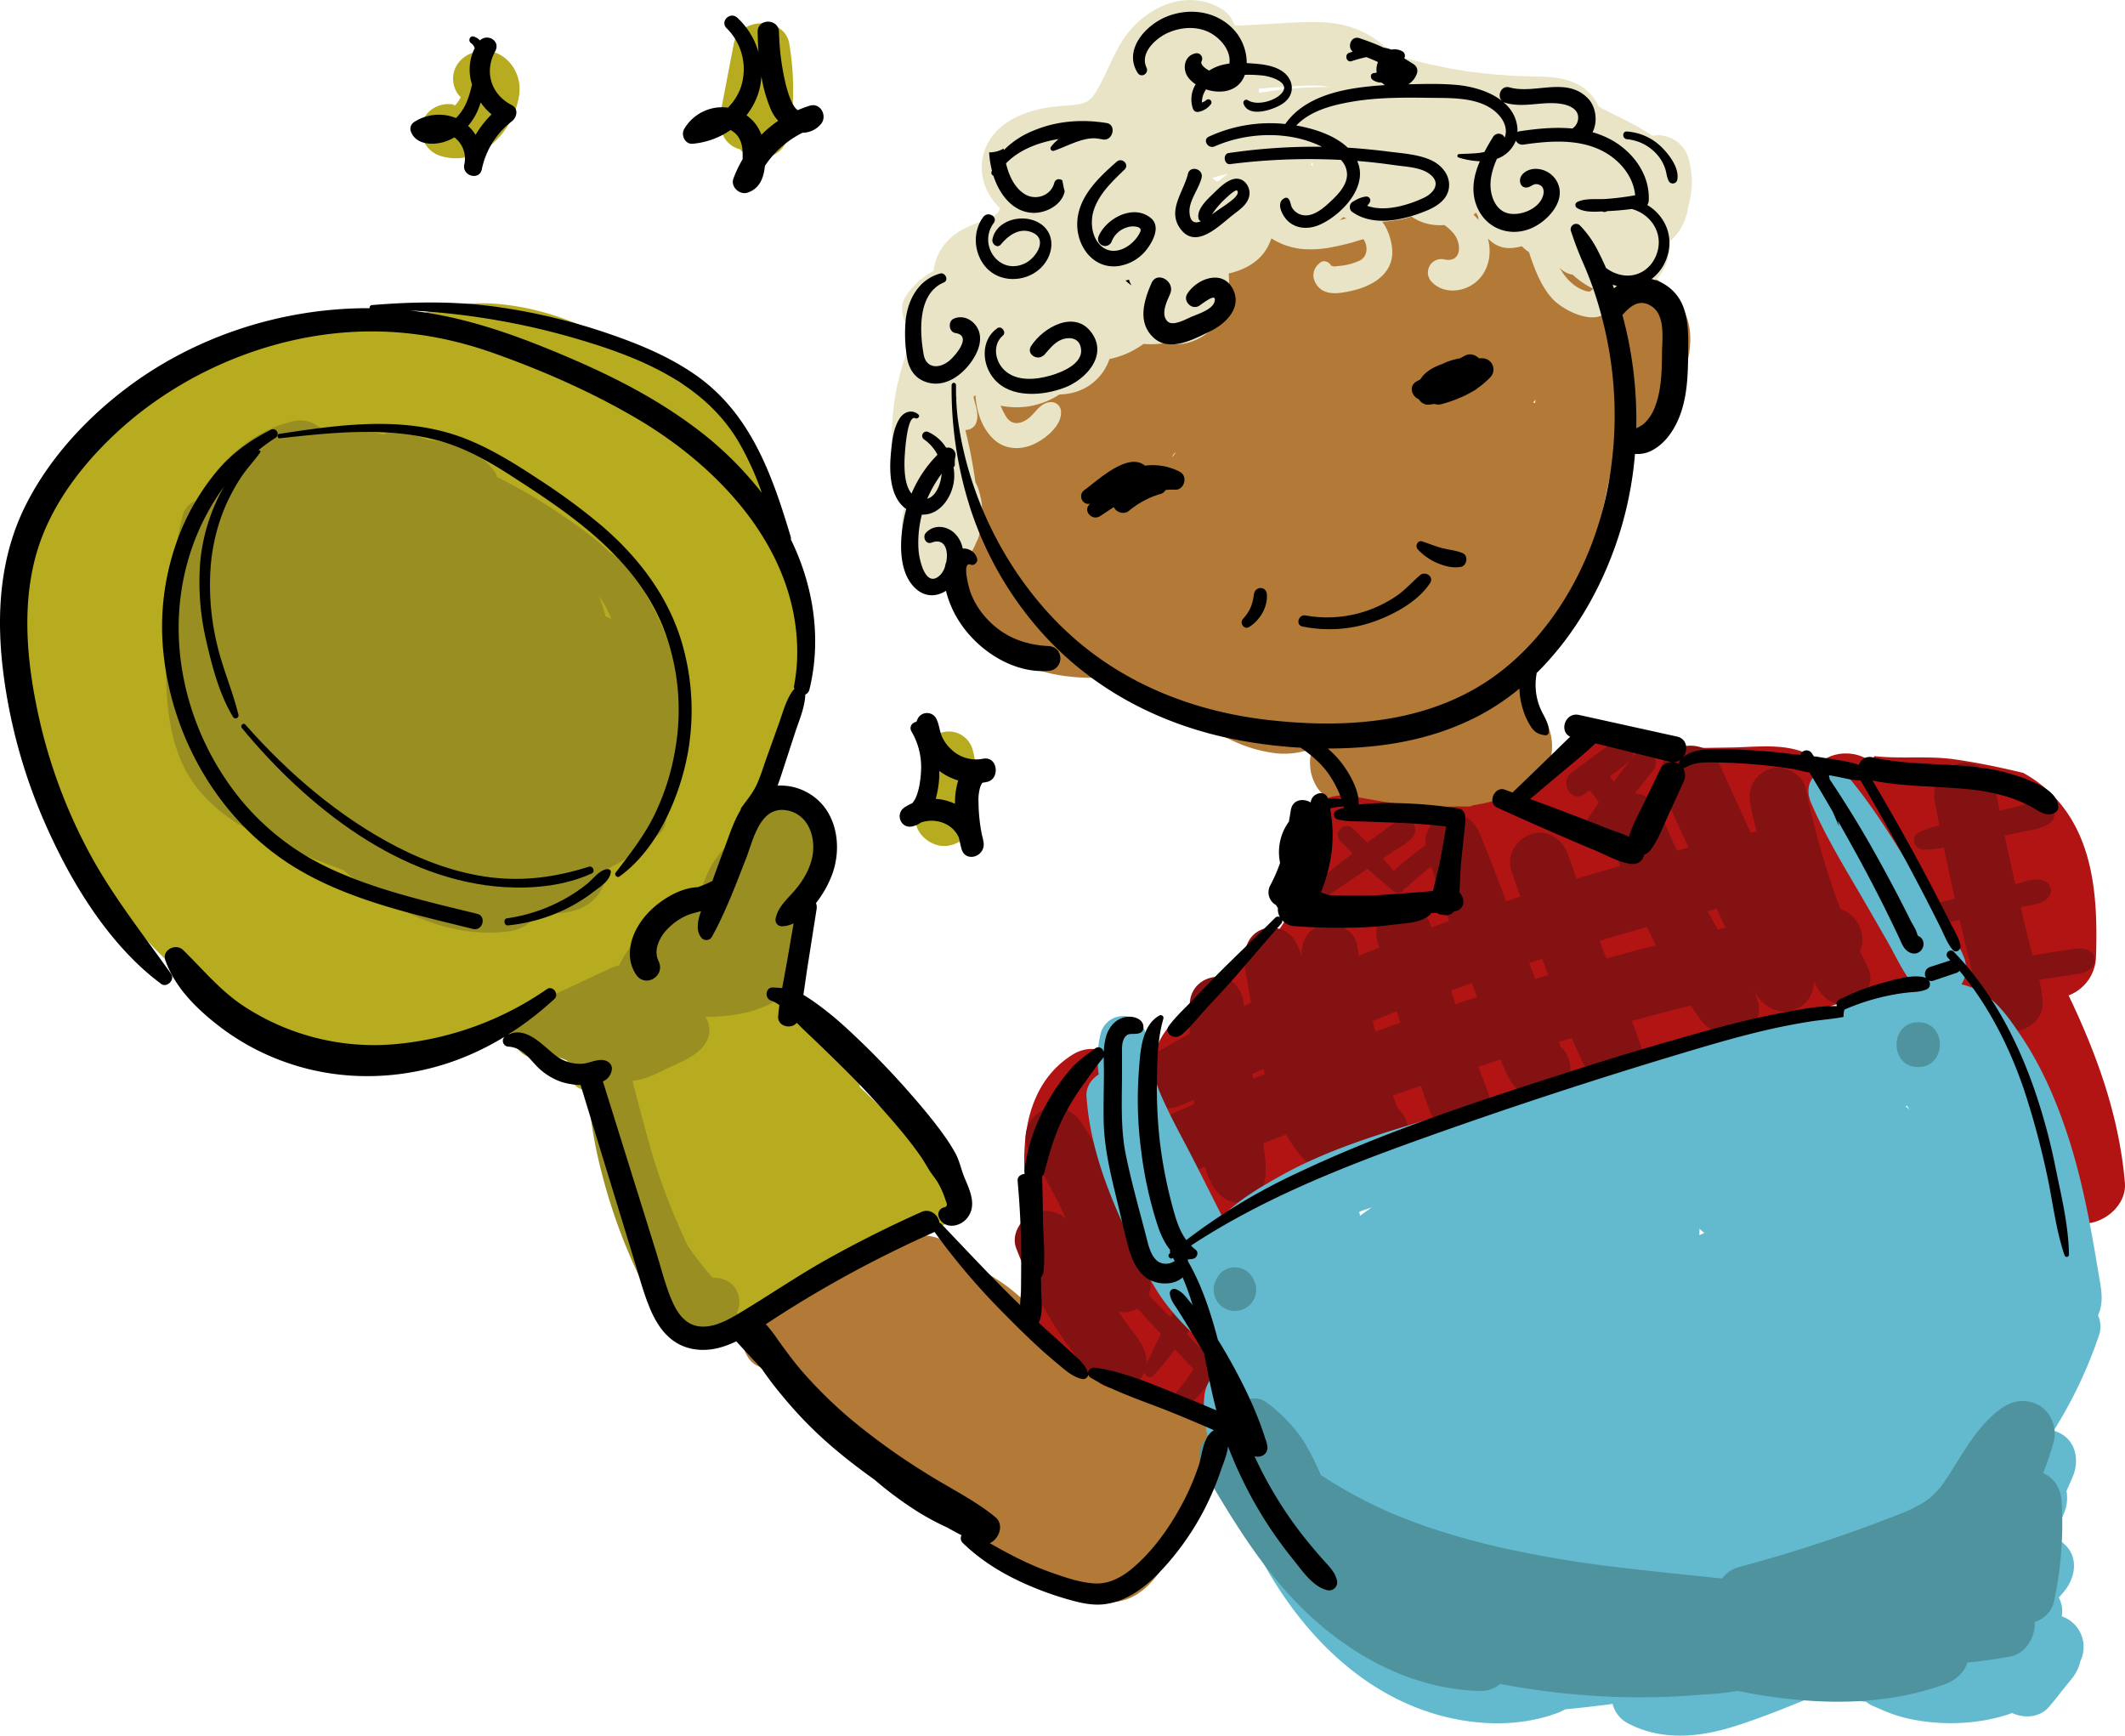 <svg xmlns="http://www.w3.org/2000/svg" viewBox="0 0 1105.69 902.92"><defs><style>.cls-1{fill:#b27a36;}.cls-2{fill:#b21414;}.cls-3{fill:#841212;}.cls-4{fill:#b7ac20;}.cls-5{fill:#998e22;}.cls-6{fill:#63bace;}.cls-7{fill:#4f939e;}.cls-8{fill:#e8e4c5;}</style></defs><title>10. Seu jorge com cabelo</title><g id="Camada_2" data-name="Camada 2"><g id="_10._Seu_jorge_com_cabelo" data-name="10. Seu jorge com cabelo"><g id="Camada_39" data-name="Camada 39"><path class="cls-1" d="M860.62,164.72c-7-5.53-15.41-8-23.33-4.9a97,97,0,0,0-21.24-35.33c-6.4-6.75-18.48-8.61-26.45-3.5-7.6,4.86-13.62,15.44-10.11,24.62,4.39,11.52,8.6,23.11,12.89,34.67,2.16,5.84,4.13,11.85,6.7,17.48,0,1.7,0,3.4,0,5.1-.09,3.87-.35,7.74-.73,11.6-.2,2.08-.44,4.16-.68,6.23l-.27,2.28c-2.59,15.77-5.35,31.6-9.46,47.06-.92,3.44-1.91,6.87-3,10.25q-.9,2.73-1.9,5.41c-.28.77-.58,1.53-.87,2.29l-.09.25c-1.54,3.15-3,6.31-4.8,9.35-.81,1.39-1.67,2.76-2.56,4.1-.38.58-.77,1.15-1.17,1.72l-.27.38c-.33.35-2,2.42-2.44,2.89s-1.12,1.21-1.69,1.8a65.13,65.13,0,0,0-23.62,9.19,319.52,319.52,0,0,0-44.87,22.15,112.87,112.87,0,0,0-45.22,1.08,18.3,18.3,0,0,0-6.41,2.8c-8.44-4.85-16.62-10.2-25.05-15.05Q610.67,321,597.08,314a54.16,54.16,0,0,0-9.69-9.8c2.19-5.54,2.21-11.83-1.47-16.94-6.54-10.13-12.72-20.5-18.29-31.19-.1-.22-.21-.45-.32-.67-.45-1-.89-1.95-1.32-2.92q1.54,3.81-.28-.6t-.29-.61c-.41-1-.81-2-1.2-3-.59-1.5-1.17-3-1.72-4.51-1-2.8-2-5.63-2.89-8.47,6.58,3.95,15.27,4.84,21.83.31a92,92,0,0,0,8-6.27,41.55,41.55,0,0,0,17.09-17c5-9.77,3.33-21.3-5.54-28.21s-20.54-5.76-28.7,1.62c-2.66,2.41-5.51,4.77-8.3,7.2l-.31.09c-.68.15-1.15.27-1.45.36H562c-2,0-3.93.14-5.91.08a73.15,73.15,0,0,0-11.76.34c-3.59-9.33-14.81-15.59-24.6-12.44-11.31,3.63-19.85,12.52-21.89,24.42-1.74,10.18-.32,19.73,2.18,29.67s4.52,19.86,6.13,29.91c.42,2.57.78,5.15,1.16,7.73a1.65,1.65,0,0,0,0,.21c.15,1.49.35,3,.51,4.46.13,1.16.24,2.32.36,3.49a15.18,15.18,0,0,0-5.08,9c-1.74,11.23-.57,21.27,4.67,31.5,4.42,8.64,12,16,20.21,21.09,16.81,10.48,37.48,10.46,56.57,9.28q12.36,6.73,24.43,14c10.58,6.35,20.7,13.82,31.95,19a73.43,73.43,0,0,0,23.28,6.79,41.58,41.58,0,0,0,18.31-2.37c0,.28,0,.56,0,.84a23.89,23.89,0,0,0,2.54,18.8c5.59,9.26,18.92,11.89,28.81,14.7,16.38,4.65,33.07,6.61,49.9,3.57,15-2.7,31.57-11.45,39.72-24.76,6.5-10.62,4.86-22.9-2.12-32.75-4.59-6.48-9.24-12.93-13.86-19.39-.3-.42-.61-.82-.92-1.22a84.58,84.58,0,0,0,11.92-9.75c13.38-13.16,22-30,28-47.6,5.62-16.49,9.14-33.92,12.45-51q.76-3.94,1.41-7.86a41.55,41.55,0,0,0,4.4-.85A39.79,39.79,0,0,0,868.33,215C877.89,199.7,875.19,176.17,860.62,164.72Z"/><path class="cls-1" d="M797.79,209.4a112.61,112.61,0,0,0,13.44-21.28c4-8.29,3.9-17.45-1.19-24.51l.85-1c7.47-8.63,9.09-20.41,1.87-29.81a23,23,0,0,0-14.07-8.55,34.57,34.57,0,0,0-2.61-8.6c-5.59-12.73-20.59-18.57-33.66-18.38-11.37.16-22.51,3.88-33.42,6.7q-17.34,4.5-34.7,9c-2.4.61-4.81,1.24-7.24,1.74q-1.12.23-2.25.42h-.33c-.75,0-1.49,0-2.23,0-.32-.09-1-.21-1.61-.31a21.25,21.25,0,0,0-12.53-4.26,23.07,23.07,0,0,0-8.89,1.89,18.59,18.59,0,0,0-9.21.59c-9.93,3.18-15.57,11.24-16.44,21.46q-1.07,12.23-2.11,24.46c-.47.45-.94.89-1.42,1.32s-3.24,3.4-3.9,3.28c2.62-2,3-2.28,1.06-.84l-2.37,1.71c-2.84,2-5.72,4-8.56,6a15.36,15.36,0,0,0-8,1q-2.6,1.08-5.07,2.26l-.06-.11c-.26.16-.5.34-.76.5a84.91,84.91,0,0,0-31.51,25.82c-8.47,11.2-13.23,24.35-15,38.16-6.55,3.58-11.29,10.15-10.65,18.35,3.47,44.64,33.62,84.54,77.33,96.84a21.67,21.67,0,0,0,14.09-.78c.64.64,1.27,1.29,1.91,1.92,7.92,7.86,16.8,14.78,28.15,16.34,13,1.79,24-3.33,33.53-11.94,2.84-2.57,5.38-5.45,8.16-8.09,1.46-1.4,3-2.75,4.48-4.08.74-.63,3.85-3.09,3.49-2.88l2.37-1.7a22.62,22.62,0,0,0,9.52-.41c25.38-6.64,49.14-21,66.3-40.91,5.37-6.25,8.12-13.72,5.88-22a22.11,22.11,0,0,0-5.94-10.06A79.56,79.56,0,0,0,804.11,258c6.12-8.09,8.83-17.18,9.91-27.18C815.16,220.28,807.22,212.17,797.79,209.4Zm-186,25.89a15.11,15.11,0,0,1-2,2.56A6.8,6.8,0,0,1,611.79,235.29Z"/><path class="cls-1" d="M872.36,156.19c-.89-1.15-1.78-2.3-2.59-3.47-.26-.37-.42-.61-.51-.76h0c-5.44-7.15-13.33-11.07-22.21-7.36-7.85,3.29-11.77,11.11-10.66,19.31a25.07,25.07,0,0,0-.75,2.48,46,46,0,0,0-1,8.8c-.1.48-.18,1-.26,1.45-1,5.26-1.22,9.34,0,14.6,1.66,7.26,8,13.2,15.06,15.16,7.9,2.2,15-.4,21.07-5.5,6.79-5.76,8.8-15.5,9-24C879.64,168.86,877.37,161.78,872.36,156.19Z"/><path class="cls-1" d="M869.26,152c2.35,3.09-.67-1,0,0Z"/><path class="cls-1" d="M527.05,767.5a23.3,23.3,0,0,0-5.82-13.93l.09,0c-.56-.58-1.14-1.11-1.73-1.62a17.92,17.92,0,0,0-2.68-2c-3.24-2.19-6.83-3.87-10.26-5.79q-5.76-3.21-11.36-6.71-5.94-3.71-11.66-7.71-2.86-2-5.68-4.08l-2.48-1.86-.37-.28a284.7,284.7,0,0,1-39.38-38.24c-6.72-8-21.23-7.53-28.1-.09-7.86,8.5-7.19,19.53-.09,28.11a272.82,272.82,0,0,0,41,40.12c8.27,6.53,16.71,12.8,25.58,18.48q6.21,4,12.64,7.61c2,1.15,4.06,2.29,6.13,3.36a42,42,0,0,0,14.39,4.34C517.53,788.52,527.45,777.2,527.05,767.5Z"/><path class="cls-1" d="M630.07,741.1A37.38,37.38,0,0,0,616,736.91c-1.36-.92-2.72-1.83-4.1-2.72-9.44-13.26-29.16-19.64-45.23-22.37l-.26-.1v.06c-1.88-.32-3.71-.59-5.46-.81a14.31,14.31,0,0,0-4.19.11c-5.75-9.39-11.14-18.93-18-27.71-9-11.43-21.14-19.43-34.18-25.56l-1.13-.53c-6.19-12.37-19.39-16.23-32.21-14.32-14.24,2.12-27.6,9.65-39.7,17.09-6.54,4-13,8.24-19.66,12-8.55,4.83-17.32,7.25-23.31,15.62-4.86,6.77-1.9,19.75,6,23.12a28.36,28.36,0,0,0,18.25,2,32.54,32.54,0,0,0,5.94-1.89,22.57,22.57,0,0,0,11.5,9.21c3.25,1.26,6.47,2.57,9.7,3.9l1.82.8q2.3,1,4.56,2,9.48,4.33,18.69,9.23a337,337,0,0,1,34.22,21.19c-.7,7,1.24,13.51,4.54,19.48-4.46,7.79-2.94,17.13,3.11,24,8,9.18,18.51,15.88,29.63,20.7a203.33,203.33,0,0,0,19.83,7.5c6.47,2,13.59,4.75,20.43,4.7,18.84-.12,27.63-16.48,35.75-30.94a253.82,253.82,0,0,0,13.8-29,15.43,15.43,0,0,0,10.17-7.91C640.86,757.67,639.08,745.69,630.07,741.1Z"/><path class="cls-2" d="M638.82,695.63c-.09-.1-.35-.36-.9-.88s-1-.87-1.44-1.33q-1.65-1.57-3.15-3.29c-.16-.17-.31-.36-.45-.54-.77-1.25-1.81-2.46-2.59-3.67-3.38-5.27-6.21-10.86-9.07-16.42-6.5-12.61-14-27.34-26.72-34.62-.39-2.41-.76-4.83-1.12-7.24-.2-1.42-.41-2.85-.6-4.27-.11-1-.3-2.56-.33-2.82-.43-3.59-.81-7.19-1.16-10.79q-2.06-21.63-2.17-43.36c-.1-15.2-17.38-26.17-30.86-17.84-19.31,11.93-25.35,33.48-25.33,55,0,9.2.34,18.4.54,27.59.22,9.83-.32,20.05,1.63,29.74a33.16,33.16,0,0,0,5,12.06c-3.85,7-3.89,16.23,2.78,22.35,10.57,9.7,23.77,16.29,36.87,21.89a307.54,307.54,0,0,0,41,14.49,20.73,20.73,0,0,0,24.4-11.88C649.17,710.5,645.83,701.86,638.82,695.63Z"/><path class="cls-2" d="M801.31,405.13l-.2.1.18-.08Z"/><path class="cls-2" d="M1105.63,615.24c-3-34.83-14.59-66.69-29.28-97.39.23-.09.47-.17.7-.27a22.11,22.11,0,0,0,13.55-20c1-30.23-.89-63.82-24.57-85.9a63.63,63.63,0,0,0-13.35-9.61c-11.71-2.82-23.51-5.27-35.44-7-13.63-2-28.06-.16-41.94-1.69a22.93,22.93,0,0,0-1.63,3.05c-7.37-5.95-19.26-6-26.49.17a31.87,31.87,0,0,0-4.83-3.4c-12.11-6.92-27.86-4.55-41.21-4.34l-39.61.61a22.06,22.06,0,0,0-7.21,1.39l-19.79-6.15c-9-2.78-18.9,1.81-23.67,9.54-.73,1.19-1.5,2.34-2.26,3.5l-.06.09c-1.55,1.74-3.06,3.48-4.76,5.08-.8.76-1.63,1.49-2.47,2.2l.32-.14c-.11,0-.23.11-.34.16l-.09.07c-2.15,1.83-1.52.77-.09,0-2,1-4,2.85-5.84,4-2.2,1.31-4.46,2.51-6.77,3.62l-.36.16c-.47.19-2,.87-2.44,1a100,100,0,0,1-14.91,4.18q-1.72.35-3.45.63c-2.12.35-1.94.63-1.12.5-2.49.53-6.31.17-8.3.26a169.93,169.93,0,0,1-18.61-.32c-3.25-.22-6.5-.53-9.75-.88l-4.43-.52-1-.11-.58-.09c-6.47-1-12.89-2.13-19.31-3.37-8.94-1.72-19.26,1-23.87,9.63a22,22,0,0,0,.65,22.33,90.22,90.22,0,0,0-3.9,12.32A97,97,0,0,1,674.05,469c-.07.17-.12.32-.18.46s-.21.44-.35.73c-.89,1.82-1.84,3.62-2.86,5.37-.48.84-5.52,9.24-6,9,0,0,2.88-3.55.81-1.06-.59.7-1.16,1.41-1.76,2.1q-2.24,2.63-4.62,5.11a199.93,199.93,0,0,1-17,15.68c-2.9,2.42-5.85,4.78-8.82,7.11l-2.24,1.74-.13.11c1.41-1.11-.66.51-1.21.93l-2.79,2.13c-8.4,6.39-17.76,12.37-22.93,21.93-6.25,11.55-5.17,25.64-5.6,38.38-.38,11.37-.77,22.8.13,34.13a21.76,21.76,0,0,0,6.08,13.91,17,17,0,0,0,.4,12.39c3.2,7.65,12.41,13.12,20.79,10.28,24.63-8.34,48.28-19.77,72.17-30.07,11.76-5.06,23.5-10.16,35.27-15.2l8-3.41,4.82-2,.42-.18q8.46-3.56,17-7c46.27-18.87,93.2-36.12,140.5-52.21q40.45-13.77,81.4-26a23.1,23.1,0,0,0,8.53-4.79A116.71,116.71,0,0,0,1011,503c3.48,7.2,6.85,14.46,10.23,21.68,7.56,16.15,15.06,32.33,22.16,48.68,3.55,8.18,7,16.41,10.46,24.61l.43,1c.28.66.56,1.32.83,2q1.36,3.3,2.71,6.6,2.7,6.6,5.33,13.23c4,10.11,12.19,17,23.64,15.55C1096.65,635.1,1106.56,626,1105.63,615.24ZM638.38,601.62c.1-1.16.18-2.32.27-3.48a24,24,0,0,0,3.86,1.31Q640.44,600.53,638.38,601.62Zm42.83-73.37,1-.93.47.55Z"/><path class="cls-3" d="M1087.3,494.69c-4.06-2.1-7.52-1.16-11.82-.5l-12.69,2-5.11.79c-.63-2.22-1.23-4.42-1.78-6.6q-2.3-9.21-4.47-18.43l1.6-.34c4.46-.93,9.43-1.06,12.64-4.6,2.87-3.17,1.41-7.33-2.3-8.84-4.33-1.77-9.25.45-13.59,1.5l-1.14.28q-2.88-12.63-5.55-25.29l7.44-1.58c5.67-1.24,12.15-1.59,16.66-5.44,3.88-3.32.79-9.7-3.68-10.05-5.07-.91-10.66,1.31-15.59,2.42-2.51.56-5,1.13-7.5,1.71q-1.29-6.4-2.53-12.82c-1.6-8.3-11.94-13.85-19.81-11.33-8.85,2.84-13,10.91-11.33,19.81.76,4,1.55,8,2.34,12a47.26,47.26,0,0,0-10.89,3.86c-4.31,2.28-2.08,8.5,2.33,8.73a44.34,44.34,0,0,0,10.89-1.07q2.75,13.35,5.73,26.66l-7.62,1.84c-7,1.69-4,12.17,2.92,10.71l7.21-1.51c1.58,6.78,3.18,13.55,4.85,20.31,2.45,9.94,4.24,20.83,8.8,30,6.87,13.88,30.47,7.58,29.52-7.9a71.25,71.25,0,0,0-1.75-11.3l4.28-.66,11.79-1.8c4.23-.65,8.06-.68,11.24-3.85C1090.81,501,1090.5,496.35,1087.3,494.69Z"/><path class="cls-2" d="M674,550.6l-.6-4.6-1.73-4.14-2.7-3.51-3.49-2.71-4.12-1.76-4.6-.63-4.6.6L648,535.58l-3.51,2.69-2.72,3.5a12.84,12.84,0,0,0-2.07,6.42,8.76,8.76,0,0,0,0,4.6,17.16,17.16,0,0,0,3.38,8.19,8.72,8.72,0,0,0,3.1,3.11,13,13,0,0,0,5.87,3.11l.17.08c2.62,1,4.2.65,6.61.33a4.36,4.36,0,0,0,2.22-.3h0l.09,0,0,0,2.09-.87a17,17,0,0,0,6.93-5.31,8.6,8.6,0,0,0,2.24-3.8A13.06,13.06,0,0,0,674,550.6Z"/><path class="cls-2" d="M737,523.76c-.53-1.25-1-2.5-1.57-3.75L733,516.83l-3.17-2.46-3.74-1.59a11.87,11.87,0,0,0-6.25-.3,7.88,7.88,0,0,0-4,1,11.73,11.73,0,0,0-5,3.23l-.4.31a15.24,15.24,0,0,0-3.93,6.71c-.24,1.34-.43,2.69-.56,4.05.12,1.36.29,2.71.53,4a15.14,15.14,0,0,0,3.89,6.73l.4.32,3.16,2.46,3.74,1.59a11.88,11.88,0,0,0,6.25.3,15.55,15.55,0,0,0,7.43-3.06,15.36,15.36,0,0,0,4.84-6.26,11.69,11.69,0,0,0,1.37-6Z"/><path class="cls-2" d="M761.58,502.84c-7.91,0-15.51,6.89-15.17,15.07s6.59,15.17,15.07,15.17c7.91,0,15.51-6.88,15.17-15.07S770.05,502.84,761.58,502.84Z"/><path class="cls-2" d="M788.48,496.52a12.95,12.95,0,1,0,12.91,13A13.15,13.15,0,0,0,788.48,496.52Z"/><path class="cls-2" d="M843.73,473.85a12.95,12.95,0,1,0,12.9,13A13.16,13.16,0,0,0,843.73,473.85Z"/><path class="cls-3" d="M972.55,504.81a103.25,103.25,0,0,0-4.78-9.83,15.61,15.61,0,0,0,.61-10.78c-1.92-6-5.82-9.69-10.75-11.35-1.77-4.62-3.46-9.27-5-14a430.4,430.4,0,0,1-13-48.41c-1.6-7.68-11-12.87-18.38-10.51-8.14,2.6-12.18,10.14-10.51,18.38,1,4.87,2.06,9.58,3.23,14.19l-3.06.69L894,396.09c-3.57-7.85-15.5-10.43-22.47-6-8.07,5.17-9.82,14.09-6,22.47q6.54,14.19,13.06,28.38l-6,1.54c-1.21-2.6-2.41-5.21-3.57-7.82-1.93-4.31-3.31-7.59-4.7-11-2.34-5.78-7.45-10.72-13.7-10.85q4.71-6,9.52-12c5-6.21-3.62-15.18-8.87-8.93q-6,7.18-11.58,14.75l-1.78-2.41c-.1-.13-.2-.26-.31-.38a121.68,121.68,0,0,0,10.22-7.95c5.4-4.77-1.47-13.28-7.53-9.83-7.86,4.48-15.11,10.53-22.49,15.78-6.78,4.81-.27,16.14,6.53,11.25q1.43-1,2.88-2c1.59,2.12,3.19,4.23,4.79,6.35q-3.83,5.54-7.5,11.15c-4.15,6.35,5.86,12.09,10.09,5.94l1.82-2.61q3.14,9.36,6.7,18.56-11.42,3.24-22.76,6.67-2.25-6.28-4.42-12.6c-2.62-7.56-10.57-13.4-18.82-10.76-7.57,2.42-13.44,10.66-10.76,18.81q2.28,6.93,4.63,13.82l-7.33,2.44c-4.38-11.69-8.84-23.35-13.58-34.92-2.85-7-9.68-12.74-17.75-10.16-6.83,2.19-11.53,8.78-10.54,15.9a172.25,172.25,0,0,0-16.58,13.44c-1.81-2.22-3.63-4.43-5.57-6.54l4.33-2.95c3.69-2.48,8.16-4.68,11.07-8.09,3.25-3.81.31-10.9-5.25-9.09-4.36,1.42-8,4.47-11.68,7.08-2.25,1.58-4.49,3.16-6.72,4.77L704,431c-4.25-4.2-10.77,2.27-6.58,6.54l6.34,6.46q-10.17,7.86-20.13,16c-4,3.3,1.29,10.34,5.6,7.3,7.39-5.23,14.87-10.31,22.4-15.34,4.25,4.16,9.07,7.69,13.51,11.68a3.41,3.41,0,0,0,5.63-1.49,5.57,5.57,0,0,0,2-1.24,155.36,155.36,0,0,1,12-10.19c2.86,9.55,6,19,9.24,28.41q-4.62,1.68-9.24,3.39c-.09-.34-.2-.68-.29-1-2.1-7.26-10.24-12.57-17.76-10.16s-12.14,9.9-10.16,17.76c.33,1.29.67,2.57,1,3.86q-5.26,2.08-10.49,4.2c-.34-1.9-.68-3.81-1-5.73-1.28-7.64-11.06-12.63-18.13-10.37-7.79,2.49-11.21,9-10.56,16.59a41.81,41.81,0,0,0-3.36-8A14.52,14.52,0,0,0,658,483.08c-6.47,1.76-9.83,7.41-10.51,13.72-.57,5.26,1.18,11.26,2,16.49.46,2.79.91,5.59,1.37,8.38l-3.62,1.72c0-.38-.07-.77-.1-1.15-.63-7.28-5.94-14.39-14-14.05-7.7.32-13.88,6.11-14.05,14q-.17,7.79-.11,15.59c-6.37,3.47-12.67,7.06-18.88,10.84-6.75,4.11-10,13.69-5.49,20.67,4.85,7.57,12.87,8.85,20.67,5.49l5.8-2.52c.08.71.18,1.41.26,2.11l-11.49,5.1c-7.28,3.26-9.44,13.36-6.64,20.06s11.51,12.42,18.94,9.37l4.83-2a34.61,34.61,0,0,0,5.23,11.8c3.45,4.66,7.86,7.53,13.94,6.73,5.16-.67,10.55-4.6,11.67-10,1.44-6.9.58-13.75-.59-20.6,4-1.56,8-3.12,12-4.65a68.27,68.27,0,0,0,8.81,12.51c8.94,9.94,23.21,2.87,26-7.65a21.12,21.12,0,0,0,11,7.66c12.68,3.57,21.4-10.07,16.17-20.9a12.55,12.55,0,0,0-2.87-4.18c-.39-.46-.64-.76-.78-.91-.47-.77-.89-1.56-1.29-2.36.71,1.33-1.06-2.93-1.24-3.46-.11-.34-.21-.69-.32-1q7.28-2.55,14.56-5c2.59,7.49,5.14,15.7,9.51,22,4.25,6.14,11.36,9.15,18.54,6.14,7.35-3.07,9.76-10,8.67-17.51-1-6.93-4.27-13.89-6.86-20.57q5.87-1.89,11.74-3.75a72.86,72.86,0,0,0,4.22,9.69,20.32,20.32,0,0,0,7.55,8c5.78,3.41,11.27,2.47,17.06-.12,5.41-2.41,8-9.67,7.26-15a14.94,14.94,0,0,0-5-9.32c-.16-.59-.3-1.13-.42-1.44l-.41-1,6.72-2c2.28,5.42,4.69,10.76,7.33,15.94,7.94,15.62,34.33,4.91,28.6-12-1.42-4.15-3-8.44-4.75-12.8q15.35-4.19,30.77-8.07c1.11,1.74,2.23,3.49,3.43,5.17a40.23,40.23,0,0,0,3.55,4.55c.46.48,4.82,3.85,3.22,2.58,5,4,11.94,6.17,17.88,2.37,5.41-3.47,8.81-10.23,6.84-16.66a47.48,47.48,0,0,0-2.27-5.89l.12,0a22.07,22.07,0,0,0,5,6.66c4.79,4.11,10.69,5.75,16.73,3.22a15.36,15.36,0,0,0,9.47-14c0-.19,0-.39,0-.58a53.12,53.12,0,0,0,3,5.14c3.88,5.79,10.87,8.71,17.53,5.81C970.15,518.84,975.22,511.39,972.55,504.81ZM652,561.21c-.13-.83-.25-1.66-.37-2.48l5.8-2.6.6,2.58Zm63.62-24.53c-.44-1.83-.9-3.65-1.34-5.47q6.27-2.62,12.55-5.13c.59,2,1.2,4,1.81,6C724.25,533.6,719.91,535.12,715.58,536.68Zm41.76-14.34q-1.2-3.51-2.37-7c3.59-1.33,7.18-2.66,10.79-3.95.92,2.45,1.86,4.89,2.78,7.34Q762.95,520.49,757.34,522.34Zm41.43-13.05c-1-2.75-2.1-5.51-3.14-8.27l6.78-2.22c.59,1.6,1.17,3.21,1.76,4.81.46,1.22.91,2.45,1.37,3.68Zm37.05-10.65c-.55-1.38-1.1-2.76-1.63-4.14-.65-1.68-1.28-3.37-1.93-5.05q12.3-3.69,24.66-7.13c.56,1.15,1.1,2.3,1.67,3.44q1.49,3,3,6Q848.69,495.09,835.82,498.64Zm58-15q-2.73-4.78-5.39-9.61c1.61-.41,3.22-.8,4.83-1.2q2.26,4.9,4.51,9.81Z"/><path class="cls-3" d="M646,725.7c-1.46-5.45-7-10.19-11.48-14.38a48.2,48.2,0,0,0,4.66-10.61c1.7-5.85-6.49-9.13-9.65-4.11-1.26,2-2.35,4.11-3.41,6.23L617.53,694a132.29,132.29,0,0,0,9.87-16c3.39-6.64-5.36-11.34-9.72-5.72a125.11,125.11,0,0,0-8.73,13c-3.75-3.83-7.5-7.68-11.27-11.5a15.43,15.43,0,0,0,.65-9c-6.54-29.11-19.38-56.15-35.81-81-4.47-6.74-13.83-10.31-21.15-5.62-6.83,4.37-10.27,13.85-5.62,21.16a307.9,307.9,0,0,1,19,34.85c-4.26-4.26-11.69-5.26-17-3.05-6.51,2.72-11.79,11-9,18.23a235.7,235.7,0,0,0,18.35,37.7,181.49,181.49,0,0,0,10.9,16c4.52,6,9.72,14.66,16.75,17.9,5.44,2.5,11.08,2.74,16.06-1.08a14.54,14.54,0,0,0,4.61-6c.59,2.13,3.12,3.68,5,1.52,3.72-4.36,7.46-8.8,11-13.36L621,712.22a100.32,100.32,0,0,1-8.78,11.93c-4,4.69,2.48,11.48,6.84,6.89,3.08-3.24,6.29-6.82,9.26-10.64,3.62,4.31,7.65,9,12.44,10.51C643.87,731.92,646.8,728.72,646,725.7Zm-49.49-15.94a14.59,14.59,0,0,0-.39-5c-1.76-6.89-7.25-12.38-11.22-18.12L582,682.42a13.75,13.75,0,0,0,9.78-1.7q6.12,6.67,12.27,13.3C601.39,699.21,598.9,704.5,596.49,709.76Z"/><path class="cls-4" d="M494.93,615a667.63,667.63,0,0,0-47.48-49.45,10.79,10.79,0,0,0-2-4.83c-.77-1-1.56-2-2.35-3h0l-.51-.62c-.43-.54-.87-1.06-1.3-1.59l-13.09-16a32.06,32.06,0,0,0-8-9.82,18.62,18.62,0,0,0-11.31-4.26q.71-25.1,1.42-50.2l.64-.53c9.36-7.58,17.65-18,17.07-30.7-.64-14.08-10.13-25.81-24.58-26.66-6.21-.36-12,4.61-13.68,10.35a282,282,0,0,0-7.64,33.6c-.59.52-1.17,1.06-1.75,1.59a13,13,0,0,0-2.94-2.15c-.12-.07-.25-.12-.37-.18,2.37-7.88,4.31-15.88,5.9-23.89q1.2-6.14,2.27-12.29a167.39,167.39,0,0,0,16.65-32.44,14.25,14.25,0,0,0,8.16-7.25,108.55,108.55,0,0,0,9.32-54.09A216.54,216.54,0,0,0,415.91,306a101.14,101.14,0,0,0-6.69-28.27l0-.15h0c-.56-1.41-1.13-2.82-1.75-4.22a12.76,12.76,0,0,0-3.69-4.76,18,18,0,0,0-.56-5,93.74,93.74,0,0,0-17.06-34.08c-8.22-12.76-18.52-23.7-32.61-30.66l-2.16-1.56C328,180.71,300.78,165.49,272.41,160c-17.49-3.4-35.64-3.33-52.45,3.09a188.87,188.87,0,0,0-33-1.1c-38.35,2.11-74.16,15.23-104.37,38.94-14.72,11.54-27.68,25.2-39.67,39.51C30.28,255.53,19.29,271.33,12,289.74-3.28,328.44,8.46,370.64,24.45,407c13.82,31.4,31.94,61.55,55.88,86.32,23.51,24.34,53.88,43.89,87.55,50.06,21.41,3.91,44.07,3.72,65.09-2.14a12.71,12.71,0,0,0,6.46-.32c8.7-2.78,17.39-5.58,26-8.49a25.51,25.51,0,0,0,.36,5.81c1.57,9.06,11.22,12.07,18.87,9.63.14.08.27.18.42.25A25.84,25.84,0,0,0,295.44,551c-1.22,5.73.86,13,6.55,15.46l7.43,3.22,1.11,4.77c-.94,10.27.51,20.28,7.05,28.49,6.44,24.77,13.72,49.28,22.47,73.4,3.86,10.63,8.59,21.75,21.95,21.58,9.85-.13,18-8.53,25.74-13.73a344.56,344.56,0,0,1,46.14-26.1,340.47,340.47,0,0,1,54.88-20C499.31,635.21,501.6,622.72,494.93,615Zm-129.24,51.1c-.08-.25-.17-.5-.25-.74l2.25-.66Z"/><path class="cls-4" d="M506.08,389.94A12.88,12.88,0,0,0,492,380.66c-6.69,1-10.59,6.06-11.21,12.62-1,10.6-1.31,18.24-3.72,28.3h.24a29.24,29.24,0,0,0-.77,3.9c-.94,7.22,6.26,13.6,12.7,14.49,7,1,14.46-3.33,16.17-10.48C508.4,416.88,509.5,402.59,506.08,389.94Z"/><path class="cls-4" d="M249.56,26.56c-6,.79-11.63,4.65-13.34,10.8a14.12,14.12,0,0,0,1.35,10.49,11.21,11.21,0,0,0,2.15,2.7c-.35.67-.72,1.41-.72,1.4a6.13,6.13,0,0,0-.8,1.25l-.47.51c-.26.27-.46.6-.7.86a1.45,1.45,0,0,1,.29,0H237a1.12,1.12,0,0,1-1.12.36,1.64,1.64,0,0,1,.64-.36c-.9,0-.84,0,.2,0h0c-7-1.79-15.29,2.21-17,9.58a14.06,14.06,0,0,0,9.58,17c20.53,6.2,38.27-13,40.88-32C271.86,37.06,262.46,24.86,249.56,26.56Z"/><path class="cls-4" d="M236.71,54.58a1.2,1.2,0,0,0-.2,0H237l0,0a1.08,1.08,0,0,0-.31,0h0Z"/><path class="cls-4" d="M410.71,22.88c-2.25-14.51-26.22-14.19-28.91-.09l-7,36.5c-1.44,7.59,2,16.33,10.18,18.34.29.32.59.63.91,1,4.77,4.59,10.6,4.57,16.3,2.15,10.37-4.4,10.09-20.49,10.45-30A144.92,144.92,0,0,0,410.71,22.88Z"/><path class="cls-5" d="M412.81,418.92c-5-3.31-12.36-2-16.46,2.07a13.32,13.32,0,0,0-3.88,9.63,79.72,79.72,0,0,0-8.67,4.82,47,47,0,0,0-14.4,16.33,59.27,59.27,0,0,0-5.58,15.94A11.62,11.62,0,0,0,360,467c-8-.1-12.66,5.83-17.89,10.95-4.07,4-8.29,7.87-12,12.21a53.68,53.68,0,0,0-8,12.1,16.79,16.79,0,0,0-4.32,1.36q-21.19,10-42.44,19.94a11.17,11.17,0,0,0-4.63,3.88,13.86,13.86,0,0,0-3.68,13.41c2.14,7.88,9.65,11,17.1,9.78q2.63-.43,5.24-.9l1.29,0q7.23,3.52,14.74,6.45l1.28.5c-1.57,7.88-.43,16.48.61,24.23a253.9,253.9,0,0,0,6.38,31.59,292.67,292.67,0,0,0,24.08,61.79,13.26,13.26,0,0,0,5.15,5.22c-.36,5.86,3.12,10.85,8.9,12.85a27.79,27.79,0,0,0,8.14,1.5,13.18,13.18,0,0,0,13.45,4.06c6.09-1.66,11.57-8.84,10.06-15.41,2.46-4.24,1.06-11-2.39-14.17a13.06,13.06,0,0,0-10.14-3.5l-.89-1A168.47,168.47,0,0,1,359.16,650c-.44-.63-.86-1.28-1.3-1.92a349.14,349.14,0,0,1-16-39.78c-2.94-8.85-5.32-17.84-7.74-26.85-1.25-4.61-2.44-9.25-3.64-13.88a45.86,45.86,0,0,1-1.29-5.38c6.32-.45,11.81-3.32,17.59-6.19,7.21-3.58,16.28-6.4,20.49-13.64a12.21,12.21,0,0,0-.25-13.33c1.35,0,2.69,0,4-.1,9.57-.35,18.83-1.77,27.61-5.68,15.84-7,27.59-26.12,21.19-43.45a16.12,16.12,0,0,0-5.27-7.31,38.94,38.94,0,0,0,11-17.61C429.31,441.26,424.64,426.81,412.81,418.92Z"/><path class="cls-5" d="M353,351.12c-3.87-14.34-9-28.58-16.58-41.32-3.67-7.64-8.51-14.51-14.95-19.39-.17-.17-.32-.34-.49-.5a10,10,0,0,0-3.41-2.25c-8.27-8.28-18.58-15.18-28-21.55a256.89,256.89,0,0,0-30.87-17.9,10.34,10.34,0,0,0-1-2.42h0l-.06-.09a11.66,11.66,0,0,0-1.36-1.8c-8.12-10.11-21.08-13.67-34.06-15.26a62,62,0,0,0-16.59-4,8.34,8.34,0,0,0-5.83,1.47,83.45,83.45,0,0,0-31.36-1.64,15.89,15.89,0,0,0-16.17-5.28c-22,5.26-39.09,21.59-49.7,41.12a11.14,11.14,0,0,0-7.51,7.83C89,292.68,86.4,318,86.33,343.31c-.06,21.91,1.36,46.3,14.78,64.64s33.45,27.46,53.82,35.58c7.85,3.13,15.73,6.2,23.68,9.11q1.89,1.61,3.82,3.17c23,18.43,51.73,32.58,82,28.73,6.06-.77,12.17-3.57,14.58-9.44,3.6.14,7.21.15,10.8,0,6.82-.29,13.54-2,18.72-6.69,4.3-3.91,7.23-10,6.57-15.9a119.36,119.36,0,0,0,28.22-18.89A10.94,10.94,0,0,0,346.19,423a11.32,11.32,0,0,0-1.8-3.83,98.54,98.54,0,0,0,4.94-11.9A32.19,32.19,0,0,0,358,390.81C360.53,377.53,356.43,363.9,353,351.12Zm-34.81-28.95a19,19,0,0,0-3.18-1.62c-.23-1-.49-2-.76-2.95a54.16,54.16,0,0,0-2.8-7.86A63.75,63.75,0,0,1,318.19,322.17Z"/><path class="cls-6" d="M1092,663q-1.14-6.91-2.33-13.8c-3.31-18.9-7.17-37.75-13-56.06-6-18.86-13.88-37.52-24.93-54-6.31-9.42-13.41-19.95-24.12-24.69a40.6,40.6,0,0,0-7.05-2.37,15.3,15.3,0,0,0,1.94-12.12h.09c-3.09-9.13-9.35-17.45-14.36-25.66q-7.35-12.06-14.8-24.06c-10-16.05-20.12-32.41-32.41-46.8-3.79-4.44-11.25-4.39-15.56-1-5,3.95-5.49,9.67-3.1,15.27,7.13,16.72,16.78,32.48,25.91,48.16q6.87,11.82,13.66,23.67c4.38,7.65,8.23,16.27,13.78,23.19q-2.87.63-5.76,1.4c-43.8,11.68-87.43,24.06-131.14,36.11-42.42,11.69-85.06,22.84-127.18,35.6-22.37,6.77-45.25,14.58-65.68,26.08-10.07,5.67-20.9,11.91-29.08,20.17q-.45.43-.87.9c-1.07-2.08-2.12-4.16-3.17-6.24-5.23-10.31-10.35-20.69-15.73-30.93-2.54-4.83-5.11-9.63-7.56-14.5-2-4-4.68-9.68-5.92-12.72-4.19-10.29-6.11-20.55-7.69-31.17-.76-5.13-6.74-8.84-11.56-8.86a12.22,12.22,0,0,0-11.62,8.79,56.63,56.63,0,0,0-1.07,21.6c-3.87,2.44-6.67,6.65-6.36,11.34,1.72,26,11.14,50.13,22.22,73.46C592.78,654.71,598,666.1,605,676a124.14,124.14,0,0,0,19.92,21.51q3.39,8.9,7.15,17.63c-3.09,2.64-4.88,6.63-5.4,11.15-2.23,19.59,8.45,39.66,16.07,57.1,7,16.11,15,31.9,24.88,46.46,20.22,29.74,48.38,54.25,83.91,63.17,19.26,4.84,40.44,5.08,59.18-2a23.07,23.07,0,0,0,3.64-1.77q12.38-1.17,24.73-2.82a15.62,15.62,0,0,0,7.37,9.77c17.94,9.8,38.25,7.65,57,1.59,18.32-5.91,36.12-13.56,53.86-21,2.93,5.38,7.91,8.1,13.79,8.58a11.75,11.75,0,0,0,3.14,2q2.6,1.14,5.2,2.23c-3.51-1.48,1.37.64,3.21,1.34s3.48,1.27,5.26,1.81a80.81,80.81,0,0,0,11.5,2.53,104.14,104.14,0,0,0,30.38.12,89,89,0,0,0,17.19-4.21c6.28,2.84,14.23,2.43,19.06-3.11q3.48-4,6.63-8.19,2.7-3.33,5.39-6.65a22.08,22.08,0,0,0,4.41-9.09,16.87,16.87,0,0,0-9.69-23.3,15,15,0,0,0-1.52-9.73c1-1.15,2-2.32,3-3.51,5.6-6.93,7.35-17.41.08-24.12a18.48,18.48,0,0,0-6.36-3.81c2-3.78,3.87-7.62,5.58-11.52a20.93,20.93,0,0,0,1.69-12.55q1.58-3.5,3.09-7c4.12-9.41,1.54-20.72-9.16-24.13l-.46-.4a235.19,235.19,0,0,0,23.38-49.21,14.26,14.26,0,0,0-.45-10.62C1094.9,677.2,1093.24,670.43,1092,663ZM884.26,642.6q0-1.7.06-3.39a17,17,0,0,0,2.48,2.15Zm108.11-67.34c.24.44.45.83.63,1.1l.62,1a17,17,0,0,0-2.15-1.86ZM707.63,632.48a16.67,16.67,0,0,0-.38-2.09q3.21-1.14,6.43-2.22Z"/><path class="cls-7" d="M652.12,665.39c-.14-.27-.27-.55-.43-.81a10.57,10.57,0,0,0-18.26-.06c-.16.26-.29.54-.43.81a11,11,0,0,0-1.52,5.58A10.87,10.87,0,0,0,633,676.5a11.07,11.07,0,0,0,19.11.06,10.94,10.94,0,0,0,1.53-5.58A11.06,11.06,0,0,0,652.12,665.39Z"/><path class="cls-7" d="M998.12,531.79c-15,0-15.12,23.34-.07,23.34S1013.17,531.79,998.12,531.79Z"/><path class="cls-7" d="M1072.69,780.88c-.44-6.5-3.88-12.07-9.57-14.51a168.32,168.32,0,0,0,5.41-16.06c2-7-1.17-15.78-7.78-19.3-7.29-3.88-14.43-2.28-20.7,2.6-10.5,8.18-17.4,20-24.36,31.17-1.7,2.71-3.48,5.34-5.32,8l-.31.46-.38.42c-1,1.18-2.08,2.37-3.2,3.49-.88.88-1.8,1.72-2.74,2.54.26-.3-2.27,1.58-2.44,1.69a76.74,76.74,0,0,1-9.69,5l-.82.37-1,.38c-2.13.82-4.25,1.68-6.38,2.5q-4.93,1.9-9.9,3.75-11.58,4.29-23.3,8.21-22.59,7.56-45.62,13.71a16.37,16.37,0,0,0-8.57,5.91c-17.2-1.83-34.41-3.52-51.59-5.55A606,606,0,0,1,781,805.1c-10-2.27-19.86-4.89-29.63-7.94q-7.27-2.28-14.46-4.89-3.58-1.31-7.12-2.71c-1.18-.46-2.35-.93-3.52-1.41l-1.72-.71-1.07-.47a252.15,252.15,0,0,1-30.77-16.12q-2.74-1.71-5.41-3.5h0c-3-6.65-6.09-13.42-10.23-19.44a80.61,80.61,0,0,0-18.23-18.45c-5.18-3.91-13.47-1.39-17,3.34a13.48,13.48,0,0,0-2.35,11.41,12.87,12.87,0,0,0-8.84,1.55,13.64,13.64,0,0,0-4.88,18.38c16.29,27.92,33.31,56.19,57.56,78,24,21.67,54.23,36.82,87,37.58a16,16,0,0,0,10.26-3.66,396.4,396.4,0,0,0,57.19,6.61,358,358,0,0,0,46.67-1,188.14,188.14,0,0,0,19.92-2c5.65,1.19,11.35,2.22,17.11,3,30.21,4.31,61.65,4.06,90.64-6.53,5.21-1.9,9.92-5.9,11.57-11.22,7.56-.74,15.06-1.78,22.47-3.17,7.71-1.45,13.14-10.14,12.49-17.83,4.85-1.72,9-5.54,10.1-10.78A192.53,192.53,0,0,0,1072.69,780.88Z"/><path class="cls-8" d="M878.41,81.79C876,74,867.4,69,859.84,70.66c-7.53-5.16-15.84-9-24-13.12-1.33-.68-2.68-1.39-4-2.1a22.74,22.74,0,0,0-1.44-2.77C824.08,42.49,812.81,40,801.67,39.86c-9.48-.11-18.95-.57-28.38-1.56-2.06-.21-4.12-.46-6.18-.71l-.66-.08-.32,0-2.63-.39c-5-.77-9.93-1.68-14.85-2.71q-6.52-1.36-13-3c-2.09-.54-4.19-1.08-6.25-1.74-.74-.23-1.47-.53-2.22-.75h0l-1.07-.56c-.81-.52-1.62-1-2.42-1.53l-.47-.4c-1.7-1.46-3.43-2.87-5.2-4.25a48.74,48.74,0,0,0-14.75-7.95c-8.23-2.78-17.45-3-26.06-2.67-10.12.42-20.23,1.13-30.35,1.64-1.51.08-3,0-4.54,0a15.53,15.53,0,0,0-7.08-8.82C620.05-4.42,602.8,1,590.89,12.65,581.15,22.18,577.82,34.54,571.3,46c-.64,1.12-1.31,2.22-2,3.29l-.58.83-.33.32c-.65.64-1.31,1.27-2,1.89-.15.07-.62.36-1,.6-.55.22-1.51.64-1.75.71-.75.21-1.5.41-2.26.57-.93.21-4.56.56-1.85.36-3.7.28-7.41.53-11.09.94-15.44,1.73-33,8.76-36.93,25.65-2.4,10.27,1.72,20.61,8.92,27.14a12.48,12.48,0,0,0-1,2.08l-.14.15c-.64.63-1.9,1.61-1.81,1.6-.88.57-1.79,1.09-2.72,1.58a26.45,26.45,0,0,0-2.57,1c-8.65,2.93-16.7,6.33-22,14.16a26.89,26.89,0,0,0-4.42,12.1,38.87,38.87,0,0,0-14.52,13.25c-3.34,5.05-2,12.5,2.09,16.65a12,12,0,0,0,1.67,1.4c.12.42.26.83.4,1.24a163.16,163.16,0,0,0-8.32,26,121.85,121.85,0,0,0,2.36,62.4,15.64,15.64,0,0,0,1,2.46,34.33,34.33,0,0,0-.66,15.35,43.59,43.59,0,0,0,6.36,19,14,14,0,0,0,24,.08A43,43,0,0,0,505.05,288a40.88,40.88,0,0,0,3.08-6.22,12.59,12.59,0,0,0,1.62-4.93,38.79,38.79,0,0,0-.91-23.14,20,20,0,0,0-1.29-2.78,260.84,260.84,0,0,0-5.27-27.27,5.79,5.79,0,0,0,5.77-4c1.37-4.2-.45-8.47-1.38-12.66,0-.18-.09-.36-.14-.54a7.17,7.17,0,0,0,1-.9c.57,8.64,3.34,17,9.27,22.73S531,234.27,538.08,231c6.34-3,15.39-10.36,13.83-18.07a5.12,5.12,0,0,0-4.88-3.74c-5.94.13-7.9,5.5-12.19,8.68-4,2.94-8.5,3.36-11.31-1.08a34,34,0,0,1-2.88-5.76,40.6,40.6,0,0,0,30.59-5.81,34.63,34.63,0,0,0,6.14-.72,26.9,26.9,0,0,0,19.91-17.73A44.82,44.82,0,0,0,595,178.92a43.71,43.71,0,0,0,11.84-.58l0,0c10.78,3.08,22.88-3.73,28.46-12.84a28.77,28.77,0,0,0,3.77-11c.07-.4.12-.8.16-1.2a50.92,50.92,0,0,0,.3-5.79c0-1.75-.1-3.49-.19-5.23,8.76-2,16.88-6.51,20.87-15a30.13,30.13,0,0,0,1.31-3.27,36.66,36.66,0,0,0,15.22,5.44,54.94,54.94,0,0,0,17-1c3.23-.6,6.41-1.39,9.58-2.22,1.87-.49,4.07-1.38,6.17-1.77,2.4,3.67,2.19,9-2,11.11a31.87,31.87,0,0,1-9,2.59c-1.25.21-2.55.22-3.78.44s-2.18-1.11-1.62.43c-.81-2.22-3.73-4.21-6.05-2.48-4.25,3.16-4.87,8.22-1.35,12.4,4.28,5.09,11.65,3.63,17.35,2.4,11.47-2.49,22.9-9.37,21.25-22.74-.53-4.25-2.19-9.54-5.09-13.22,3.21-.23,6.46-.67,9.7-1.23a26.85,26.85,0,0,0,5.49-1.55,24.61,24.61,0,0,0,9.27,4,28.48,28.48,0,0,0,7.92.47,25.11,25.11,0,0,1,4.79,4.42c4.41,5.37,4.13,15.44-4.89,13.44a7,7,0,0,0-6.74,11.49c5.63,6.21,15.4,5.91,22,1.24,7.19-5.1,9.63-14.12,7.72-22.49-.08-.38-.19-.75-.29-1.13a17.9,17.9,0,0,0,1.87,1.7c5.14,4,10.08,3.82,15.78,2.36a26.56,26.56,0,0,0,3.84,3.16c.48,1.76,1.08,3.51,1.72,5.24,2.45,6.65,5.37,13.33,10.14,18.67,5.79,6.49,23.6,15.36,29.64,5.56a6.82,6.82,0,0,0,4.39-.22,6.44,6.44,0,0,0,3.81-7.35,26.79,26.79,0,0,0,15.89-7.19c5.53-5.28,7.83-12.78,7.52-20.2a29.53,29.53,0,0,0,9.7-18.52A44.37,44.37,0,0,0,878.41,81.79ZM497,205.56a.14.14,0,0,0,0-.06,8.88,8.88,0,0,0,.73.66c0,.55,0,1.1,0,1.65C497.52,207.06,497.29,206.31,497,205.56ZM634.09,94.18c-.38,0-.76.11-1.13.19a15.19,15.19,0,0,0-2.23-1.81c2.73-.77,5.47-1.51,8.21-2.2C637.33,91.64,635.72,92.92,634.09,94.18Zm48-8.39c.27-.5.53-1,.77-1.5l.15,0a20.81,20.81,0,0,0,.19,2.21A11.8,11.8,0,0,0,682.1,85.79ZM662.33,47.23c-2.33.32-4.77.67-7.27,1.07a13.11,13.11,0,0,0,0-2.17c2.56-.21,5.11-.44,7.62-.59,7.58-.45,15.22-1.19,22.81-1,1.52,0,3,.2,4.54.27-3-.14.54.22,1.91.47A212.42,212.42,0,0,0,662.33,47.23ZM699.12,114l-2,.52c.63-.5,1.26-1,1.88-1.52.51.2,1,.39,1.55.56C700.1,113.72,699.6,113.87,699.12,114Zm67.58-2.3c.48-.34,1-.71,1.41-1.09a15.65,15.65,0,0,0,1,2c.06.64.14,1.28.26,1.91A27.83,27.83,0,0,0,766.7,111.7Zm61,39.66c-1.13,1.08-5.61-1.05-7.11-2a26,26,0,0,1-7.76-7.94l-1.58-2.33a12.29,12.29,0,0,0,7.09,3.83,43.26,43.26,0,0,0,10.77,7.35A6.83,6.83,0,0,0,827.74,151.36Z"/></g><g id="Camada_40" data-name="Camada 40"><path d="M545.44,336.09c-12-.59-22.59-4.57-31.09-13.3A41.52,41.52,0,0,1,505,308.25c-.67-1.84-4.83-16.4.09-14.49,1.89.73,3.91-1.46,3.31-3.29a7.21,7.21,0,0,0-7.47-5.08,15,15,0,0,0-4.25-8c-4.22-4-10.85-4.64-14.93-.17-1.87,2-.1,6.2,2.94,5.08,7.05-2.6,8.82,4,7.7,10a13.7,13.7,0,0,0-.7,2.47c0,.09,0,.18-.05.27a10.86,10.86,0,0,1-2.48,4.16c-7.6,7.25-10.88-8.17-11.22-13a57.46,57.46,0,0,1,1.74-18.49c9.48.42,16.06-9.5,16.77-18.49a26.29,26.29,0,0,0-.28-6.13,2.12,2.12,0,0,0,.66-1.52,15.19,15.19,0,0,1,.26-4,3.85,3.85,0,0,0-4.75-4.6,21.7,21.7,0,0,0-9.29-8.22,2.23,2.23,0,0,0-2.26,3.83,22,22,0,0,1,7,8,63.57,63.57,0,0,0-13.49,20.19c-3.47-4.14-3.73-11.7-3.68-16.43,0-2.67,1.14-24.92,5.64-22.76,1.2.57,2.72-1,1.54-2-3.17-2.66-7.2-1.46-9.45,1.77-3.55,5.09-4.26,12.57-4.8,18.59-.88,9.63-.58,22.92,8,28.87-.34,1.23-.66,2.48-.93,3.73-2.4,11.17-3.67,28.06,5.14,37,5.28,5.36,11.49,5,16.45,1.82a52.28,52.28,0,0,0,6.12,14.67c9.37,15.61,28.27,28.42,47.08,27C553.74,348.56,553.93,336.51,545.44,336.09Zm-55.5-89.61c-.32,4.91-2.71,11.62-7.47,13A62.93,62.93,0,0,1,489.94,246.48Z"/><path d="M539.19,115.19c-8.28-3.84-21-.4-22.82,9.43-.41,2.28,2.56,4.84,4.39,2.57,3.58-4.42,9-8.46,15-6.74,10.36,3,3.65,13.79-2.71,16.69-13.35,6.1-24.3-9.92-16-21.12,2.41-3.26-3-6.35-5.4-3.18-6,7.88-4.92,19.73,1.89,26.8,7,7.23,18.85,7.12,26.53,1.07C548.67,133.92,550.44,120.42,539.19,115.19Z"/><path d="M575.78,64c-12.93-2.08-26-1.13-38.15,4a44.94,44.94,0,0,0-15.34,10.14c0-.29-.06-.58-.08-.87a14.42,14.42,0,0,1-7.54,2,49.89,49.89,0,0,0,1.46,9.46c-.07.23-.16.46-.22.7a1.67,1.67,0,0,0,1,2c2.91,9.2,9.7,18.72,20.2,19.29,7,.38,15.45-4.07,16.87-11.18a55.64,55.64,0,0,1-1.19-5.68c-1.45-1.06-3.65-.9-4.26,1.4-1.72,6.57-9.62,9.26-15.34,5.73-5.38-3.33-8.26-9.75-9.74-16,6.83-7.08,17-11,27.42-12.65a21.54,21.54,0,0,0-4.08,4.12c-.72,1,.46,2.37,1.53,2,6.87-2.3,14.25-6.8,21.68-6.5,1.18.14,2.33.31,3.45.5C579,73.94,581.26,64.88,575.78,64Z"/><path d="M587.43,145.47a11.72,11.72,0,0,1-1.81.46,27,27,0,0,0,3.15,2.57A13,13,0,0,1,587.43,145.47Z"/><path d="M508.46,170.41c-2.55-4.35-7.65-6.69-12.31-4.56-3,1.37-2.44,6.88.94,7.4,8.58,1.3.81,10.9-2.8,14.11-5.06,4.5-12.35,4.75-13.7-3-2.14-12.13-3.12-31.69,10.53-37.43,2.68-1.13.77-5.37-1.93-4.63-11.13,3.06-16.81,13.49-17.95,24.32a75.81,75.81,0,0,0,.7,19.38c.85,5.35,3.53,10.06,8.65,12.26,11,4.71,21.73-4,26.8-13.22C509.82,180.64,511.18,175.06,508.46,170.41Z"/><path d="M598.8,113.43c-9.21-7.58-23.58.37-27.33,9.87a3.67,3.67,0,0,0,1.67,4.14A4,4,0,0,0,575,128a3.78,3.78,0,0,0,3.55-2.68,12.27,12.27,0,0,1,7.77-7,9.64,9.64,0,0,1,5.55-.25c2.39.82,1.77,2.08.66,4-3.66,6.29-12.63,11.56-19.2,6.23-5.35-4.36-6.21-12.83-4.21-19,2.77-8.53,9.72-15,16-21.09,2.69-2.6-1.29-6.52-4.06-4.09-9.79,8.58-20.8,19-20.55,33.08.22,11.7,8.8,22.84,21.39,21.22a22.85,22.85,0,0,0,15.18-9.19C600.23,124.93,603.87,117.6,598.8,113.43Z"/><path d="M644.19,93c-4.64-.54-9.58,4.51-12.63,7.46-3.22,3.11-9.07,8.36-7.93,13.25a2.12,2.12,0,0,0,1.22,1.41c-2.88,1.17-5.4.77-5.9-4.19-.64-6.31,4.82-12.43,6.27-18.46,1.11-4.62-6-6.61-7.11-2-2.33,9.59-11.25,19.42-3.53,29.07,8.26,10.33,20.41-2.78,27.39-8.1,3.57-2.72,8-5.78,8.19-10.77C650.27,97.2,647.81,93.43,644.19,93Zm-2.6,10.65c-2.83,2.44-6.16,4.44-9.2,6.61-.52.37-1.12.82-1.75,1.28.35-.53.71-1.1,1.13-1.68a46,46,0,0,1,6.35-7c.67-.6,4.83-4.57,5.63-3.66C644.93,100.62,642.38,103,641.59,103.66Z"/><path d="M568.13,173.3c-8.76-12.49-25.35-3-31.6,6.69-2.71,4.21,3.23,7.89,6.39,4.91l.09.12c2.76-3.06,5.2-6.55,9.11-8.24,3.48-1.5,8.44-1.28,9.91,2.84,3.2,9-9,13.9-15.4,15.75-7.6,2.2-17.5,3.19-23.84-2.62-5.07-4.65-6.59-13.38-1-18.14,2.09-1.76-.67-5.42-2.92-3.82-8.76,6.19-8.1,18.9-1.48,26.52,8.78,10.11,25.54,8.61,36.77,4.26C564.93,197.41,576.44,185.15,568.13,173.3Z"/><path d="M641.33,150.05c-5.5-10.12-18.69-5-23.58,2.8-2.39,3.83,2.35,8.64,6.21,6.24,1.46-.9,9.53-7.56,8-2.14-1.15,4.14-8.42,6.32-11.9,7.79-3.17,1.35-10,5.42-12.82,2.21-3.31-3.77-.08-10.29,1.6-14,2.92-6.56-6.79-12.29-9.68-5.7-4,9.12-7.46,20.51,1,28.37s21,.83,29.65-3.34C638,168.31,646.62,159.79,641.33,150.05Z"/><path d="M659.19,309.17c-.32-4.41-6.21-4.28-6.74,0-.63,5.06-2.12,9-5.68,12.78-2,2.14.57,5.89,3.24,4.22C655.57,322.66,659.67,315.87,659.19,309.17Z"/><path d="M738.89,299.23c-4.2,3.6-7.67,7.69-12.33,10.84a64.49,64.49,0,0,1-14.67,7.44,63.35,63.35,0,0,1-32.55,2.67c-3.74-.69-5.39,5-1.6,5.75a69.76,69.76,0,0,0,36.52-2.34c10.75-3.71,23.47-10.52,29.86-20.3C746.3,300,741.64,296.88,738.89,299.23Z"/><path d="M761.11,287.78c-3.32-1.44-7.07-1.72-10.6-2.59s-7-2.41-10.47-3.52c-2.46-.76-3.88,2.33-2.38,4.05,4.91,5.64,14.93,10.58,22.5,9.18C763.27,294.32,764.16,289.1,761.11,287.78Z"/><path d="M613.9,245.44a30.38,30.38,0,0,0-18.14-3.18c-8.93-7.43-24.91,8-31.46,12.63-3.73,2.67-1,8.25,3,7.12l0,0-.33.3c-3.64,3.52,1.2,8.5,4.95,6.41l0,.1c2.61-1.69,5.09-3.43,7.68-5,1,2.62,5.19,4.14,7.81,1.94A45.31,45.31,0,0,1,604,256.93a4.12,4.12,0,0,0,2.45-2,30.6,30.6,0,0,1,4.9-.17C616.27,255.05,618.27,247.75,613.9,245.44Z"/><path d="M771.27,186.38c-.55,0-1.15,0-1.76,0-1.75-1.8-4.73-2.69-7.07-1.45l-2.82,1.49a32.75,32.75,0,0,0-9.09,2.92c-4.91,1.68-9.2,4.23-11.46,8l-1.84,1c-4.47,2.36-2.7,7.89,1,9.34a5.73,5.73,0,0,0,5,2.88c.72-.08,1.43-.17,2.13-.28l1.2-.12a5.68,5.68,0,0,0,3.39.11,64.82,64.82,0,0,0,9.32-3.19,47.71,47.71,0,0,0,6.19-3c.66-.37,1.32-.73,2-1.11a6.06,6.06,0,0,0,1.11-.86,45.87,45.87,0,0,0,6.82-5.79A5.83,5.83,0,0,0,771.27,186.38Z"/><path d="M666.06,36.37c-4.06-2.26-8.6-2.86-13.16-3.25-1.39-.12-2.79-.22-4.2-.29a25.92,25.92,0,0,0-4.94-15.22C635,6,619.55,3.37,606.55,8.85c-10.59,4.47-22.08,17.1-14.64,29,1.86,3,6.1.4,4.64-2.69-3.48-7.41,4.31-14.72,10.34-17.7C614,14,623,13.31,630,17.25c5.35,3,10.61,9.26,9.69,15.82a29.91,29.91,0,0,0-5,1.06,23.16,23.16,0,0,0-5.5,2.58c-2.7-1.35-4.67-3.41-4-4.78A2.87,2.87,0,0,0,622,27.76c-6.16,1.36-7.05,8.78-3.29,13.11a16.79,16.79,0,0,0,3.43,3,14.91,14.91,0,0,0-1.46,12.59,2.51,2.51,0,0,0,3,1.72,10.5,10.5,0,0,0,6.23-3.79,1.62,1.62,0,0,0-2.28-2.3,5.67,5.67,0,0,1-2.26,1.23,12.1,12.1,0,0,1,2.18-6.83,20.74,20.74,0,0,0,9.47,1c5.79-.88,9.15-4.24,10.69-8.56a66.54,66.54,0,0,1,9.48.39c4.59.53,15.78,4.07,8.66,10.21C662,52.83,653.76,55,649.26,52.1A1.53,1.53,0,0,0,647,53.8c2.53,7.8,15.71,3.3,20.43.11C674.61,49.08,673.21,40.34,666.06,36.37Z"/><path d="M875.31,158.29a23.22,23.22,0,0,0-16-13.12,23.17,23.17,0,0,0,7.72-10.32c4.52-11.87-.89-22.8-9.93-28.22a4.24,4.24,0,0,0,.78-2.17c.71-13.67-8.23-25.67-19.94-31.95a46.76,46.76,0,0,0-9.32-3.73c2.8-5.18,1.92-13.09-2.27-17.48-11.16-11.71-27.6-2.13-40.89-5.83-5.15-1.44-7.34,6.47-2.23,8,9.87,2.93,19.6-1.1,29.46.63,3.38.59,7.65,2.19,8.38,6a6.81,6.81,0,0,1-2.9,6.76c-9.1-.86-18.5.09-27.43,1.42a3.62,3.62,0,0,0-1.19.4,14.6,14.6,0,0,0,0-2.09c-1.42-15.09-18.64-21.18-31.41-22.39-8.35-.78-16.92-.53-25.32-.35a10.72,10.72,0,0,0,4.53-5.9,4.13,4.13,0,0,0-1.85-4.58c-1.6-1-3.23-2.05-4.87-3a2.62,2.62,0,0,0-.76-3.55,8.16,8.16,0,0,0-5.85-1,18,18,0,0,0-4-1,120.21,120.21,0,0,0-12.68-4.95c-4.37-1.42-6.52,4.53-3.49,7l-1.74.55c-2.76.91-1.6,5.29,1.2,4.39a69.37,69.37,0,0,1,7.69-2.1c2,.79,4,1.65,6,2.56a10.45,10.45,0,0,0-.67,5.53c-.56.07-1.13.16-1.69.27-1.74.32-1.64,2.57-.46,3.42A8.14,8.14,0,0,0,719,43a10.23,10.23,0,0,0,1.62,1.28c-5.47.33-10.93.87-16.35,1.74C690.89,48.2,676.79,53,668.77,64.51A76,76,0,0,0,629,71.09c-3.45,1.58-.47,6.57,3,5.07,16.95-7.45,38.84-8.27,55.85.19a308.75,308.75,0,0,0-48.5,3.26c-3.24.47-2.53,6.18.76,5.77a324.93,324.93,0,0,1,57.59-2.19,11,11,0,0,1,3.2,7.83c-.21,5.6-4.76,10.21-8.59,13.81-3.66,3.44-9,8.11-14.43,7.08a8.09,8.09,0,0,1-5.66-4c-.83-1.68-.63-3.13-1.88-4.6a1.6,1.6,0,0,0-1.9-.25c-5,2.32-1,9.49,1.76,12,4.64,4.24,11.06,4.26,16.55,1.81,11-4.88,24.65-19,19.92-31.95-.15-.4-.31-.8-.48-1.19q9.74.78,19.4,2.18c5.6.82,13.23,1,18,4.42,6.47,4.56,2.72,10.07-2.95,12.68-8.43,3.87-20.07,7.33-29.28,4.06a10.49,10.49,0,0,0,1.38-1.82,2,2,0,0,0-1.74-3c-2.71.22-4.76,1.31-7.12,2.71a3.22,3.22,0,0,0,0,5.5c11.36,7.74,27.24,3.86,39-1.12,5.25-2.23,10.67-6,11.1-12.28s-4.09-11.35-9.49-13.79c-6.83-3.07-15.06-3.5-22.42-4.45q-10.38-1.32-20.83-2c-6.9-6.62-17.93-10-26.75-11.53,7.22-7.56,18.07-10.44,28.18-12.24,13.75-2.46,27.83-2.33,41.74-2.15,11.69.14,26.94-.48,35.51,9,3.15,3.48,4.51,7.9,3,11.7a3.39,3.39,0,0,0-6-.43c-1.55,2.53-3.13,5.17-4.56,7.91-4.17.92-8.57.78-12.95,1.08A.92.92,0,0,0,759.1,82,42.54,42.54,0,0,0,770,83.89c-3.13,7.28-4.69,15.06-1.81,22.85,4.28,11.57,16.41,16.75,27.87,12.3,9.32-3.63,20.56-15.8,13.11-26.09a12.73,12.73,0,0,0-10.95-5.08c-3.78.26-8.4,3.18-7.1,7.51a3.08,3.08,0,0,0,3.67,2.1c2-.34,3-2,5.08-1.64,3.14.51,3.84,3.28,3,6-2,6.74-11.48,10.59-17.93,9.19s-9.23-8.33-9.39-14.34c-.12-4.88,1.36-9.58,3.34-14.07a15.28,15.28,0,0,0,2-.84,16.17,16.17,0,0,0,7.83-8.65,3.8,3.8,0,0,0,4,2.09c13.23-1.92,28.06-3.09,40.44,3,9.17,4.52,16.64,13.08,17.67,23.36a140.28,140.28,0,0,1-15.42,1.93c-4.77.31-10.53-.56-14.87,1.66a1.78,1.78,0,0,0,0,3c3.53,2.23,8.61,2.09,13.1,1.82a2.49,2.49,0,0,0,2.32,0l.44-.2.74,0c4-.18,7.94-.56,11.88-1.07,9.94,2.58,17.23,13,12.7,24.2-2.72,6.77-9.14,11.16-16.54,10.36a18.93,18.93,0,0,1-9.55-3.93h0c-1.28-2.92-2.62-5.79-4.06-8.59A52.88,52.88,0,0,0,822,117.21a2.84,2.84,0,0,0-4.5,3.27c1.77,5.39,3.66,10.42,5.9,15.54s4.21,10.08,6,15.32a207.18,207.18,0,0,1,8.25,33.36,199,199,0,0,1-1,68.54c-8,41.48-30.12,78-59.7,99-34.55,24.45-77.38,26.66-116,22.44-38.15-4.17-77.19-18.3-107.9-48-27.52-26.58-49-65.63-54.72-109.12a130.21,130.21,0,0,1-.88-17c0-1.87-2.31-1.88-2.31,0a203.39,203.39,0,0,0,10.41,65.94,181.78,181.78,0,0,0,31.41,56.62c29,35.57,68.35,54.66,107.91,62a250.65,250.65,0,0,0,31.9,3.86c5.82,4,11.23,8.61,15.14,14.53a58.1,58.1,0,0,1,5.33,10.15c.28.69.51,1.41.73,2.12a27,27,0,0,0-6.94-.22c-1.56-5-8.4-3-9,1.64,0,.09,0,.18,0,.27-3.88-2.31-9.44-1.63-10.37,3.95q-.5,3-1,6a26.93,26.93,0,0,0-4.6,21.45A79.43,79.43,0,0,1,661,460.52,7.54,7.54,0,0,0,664,470.86a4.87,4.87,0,0,0,.93,1.41,8.34,8.34,0,0,0,1.05,4.85,2,2,0,0,0-2.48.36c-9.37,9.4-19.08,18.46-28.45,27.85-4.69,4.69-9.22,9.55-13.83,14.33-4.4,4.56-9.23,8.94-13,14-2.92,3.87,2.92,7.61,6.26,4.82l.06.09c5-4.25,9.21-9.69,13.64-14.51,4.29-4.67,8.67-9.27,12.86-14,8.59-9.77,16.93-19.74,25.57-29.47a2.1,2.1,0,0,0,.54-1.86,9.47,9.47,0,0,0,6.44,3.1,320.71,320.71,0,0,0,35.62.61c5.67-.23,11.29-.81,16.91-1.52,6.09-.78,12.65-.76,17.57-4.69a4.29,4.29,0,0,0,1.06-1.26l2.91-.08a5.14,5.14,0,0,0,2.29.95c.62.11,1.25.19,1.88.26a5.46,5.46,0,0,0,4.84-2l.71-.12c5-1,5-6.82,2-9.61.38-5.39.36-10.88.92-16.25l2.19-20.89a4,4,0,0,0-.17-1.65c.25-2.3-.8-4.61-3.6-5a241.2,241.2,0,0,0-32.54-2.79,131.83,131.83,0,0,0-19.25.78c.47-7-4.5-15.73-8.08-20.58a48.76,48.76,0,0,0-8-8.59q8.51,0,17-.61c21.65-1.55,43.12-6.43,63.12-17.25a123.2,123.2,0,0,0,19.63-13.32,38.11,38.11,0,0,0,1.92,11.09,34,34,0,0,0,4.39,9.22c2,2.8,4,3.57,7.26,4a1.77,1.77,0,0,0,1.77-1.76c0-5.38-3.29-8.75-5.05-13.71a31.78,31.78,0,0,1-1.38-16.4,4.22,4.22,0,0,0,0-.49c20.21-19.89,35.88-47.05,44.6-77.48a191.78,191.78,0,0,0,6.62-36.56,15.86,15.86,0,0,0,9.21-2c7.15-3.93,11.82-11.41,14.5-18.9,3.36-9.36,3.83-19.89,3.93-29.74C878.41,176.51,879,166.66,875.31,158.29ZM699.1,419.4q.14.38.3.75a31.64,31.64,0,0,0-4.06,1.5c-2,.92-1.39,4.11.59,4.62,4.56,1.19,9.37,1,14.05,1.13,5.37.21,10.74.37,16.1.57,8.87.33,17.67,1,26.47,2l-3,16.64c-1,5.64-2.73,11.23-3.89,16.84-2,.23-4,.48-6,.62l-16.19,1.17-8.88.65-6.28.06c-5.64.06-11.29,0-16.92-.29-1.33-.51-2.75-.87-4.1-1.37a89.2,89.2,0,0,0,4.94-16.78,73.29,73.29,0,0,0-.15-26.91,24.44,24.44,0,0,1,6.09-.94A1.83,1.83,0,0,0,699.1,419.4ZM839.78,150c-.23-.62-.45-1.25-.68-1.87.78.25,1.55.46,2.3.64Q840.56,149.35,839.78,150Zm25,33.72c-.08,9.33-.26,19.39-3.75,28.19a22.52,22.52,0,0,1-5.59,8.46,15.21,15.21,0,0,1-4.05,2.36,208,208,0,0,0-7.21-58.86c4.13-4.66,9-8.84,15.48-4.33C866.63,164.4,864.84,176.39,864.78,183.71Z"/><path d="M749.21,34.79a0,0,0,1,0,0,.09A0,0,0,0,0,749.21,34.79Z"/><path d="M1069.41,606.82a307.28,307.28,0,0,0-12.08-43.46c-9.11-25.12-22.1-48.92-40.76-68.23-2-2-5,1-3.08,3.07.44.47.87.95,1.31,1.43l-10.6,3.44a3.81,3.81,0,0,0-2,5.69,2.26,2.26,0,0,0-.43-.17c-6.5-2-16.34,1.18-22.69,2.9a116.47,116.47,0,0,0-22,8.56,2.47,2.47,0,0,0-1.27,3.37c-9.77-.29-20.06,1.91-29.38,3.65-12.86,2.41-25.56,5.63-38.17,9.1q-37.26,10.27-74,22.17c-47.08,15.12-94.78,30.77-139.5,52a311.85,311.85,0,0,0-57.5,34.79c-3.55-4.81-5.28-10.47-7-16.72a239.59,239.59,0,0,1-6.71-34.1A247.17,247.17,0,0,1,602,560.81c.16-10.55.45-20.73,3.35-30.92a1.43,1.43,0,0,0-2.08-1.6c-9.74,5.44-10,20.17-10.76,29.9a199.84,199.84,0,0,0,1.27,40.39,205.42,205.42,0,0,0,8.63,39.14c1.3,3.93,3.4,8.87,6.45,12.49a2.45,2.45,0,0,0,.07,1.66l-.5.41c-1.21,1,.39,3.17,1.71,2.23l.19-.14q.46.81.9,1.62a8,8,0,0,1-8,.7c-4.54-2.52-5.81-9.47-7-14-3.59-13.9-7.55-27.84-10.43-41.9-2.84-13.86-2-28.3-2-42.37,0-3.46,0-6.93,0-10.39,0-2.61-.15-6,1.39-8.28s3.24-1.76,5.66-1.9c1.52-.09,3.52-.49,3.94-2.26,1.21-5.14-4.6-7.2-8.73-6.56-5.37.83-9.12,5.17-10.56,10.23a33.52,33.52,0,0,0-1.14,7.94c-.63-1.86-2.54-3.21-4.54-1.75-5.27,3.87-9.9,7.12-14.08,12.29a105.87,105.87,0,0,0-10.47,15.16c-6.06,10.89-10.75,23.12-12.09,35.56a4.51,4.51,0,0,0,.31,2.25c-2,0-4.18,1.26-4,3.6,1.13,12.6,1.79,25.21,1.85,37.85,0,6,0,12.06-.08,18.08,0,2.72-.37,5.74-.47,8.73-1-1-2-2-3.05-3-12.94-12.74-25.31-26-37.86-39.16a2.28,2.28,0,0,0-1.09-.66c-.33-3.84-4.65-7.74-9.39-5.62q-25.05,11.19-49,24.56c-15.74,8.8-30.51,19-46,28.24-6.33,3.78-14.26,8.09-21.89,6.47-6.8-1.44-10.63-7.75-13.12-13.71-3.31-7.88-5.38-16.38-7.92-24.53q-4.38-14.05-8.77-28.12l-19-60.85a7.74,7.74,0,0,0,4.69-6.6,4.13,4.13,0,0,0-2-3.58c-4.18-2.67-9.32.9-13.86,1a20.9,20.9,0,0,1-13.32-4.23c-6.92-5.3-15.31-15.56-24.92-10.9a167.57,167.57,0,0,0,24.19-18.6c2.66-2.44-.85-7.21-3.91-5.1a164.27,164.27,0,0,1-81.5,28.83,123.69,123.69,0,0,1-75.67-19.61c-12.55-8.1-21.58-19.27-32.14-29.59-3.73-3.64-11.11-.07-9.23,5.34,4.85,13.87,15.7,24.67,27.07,33.59a124.88,124.88,0,0,0,38.77,20.56c29.95,9.73,62.79,7.68,91.67-4.56a145.72,145.72,0,0,0,19-9.79,3,3,0,0,0,2,5.14c6.57.43,9.93,5,14.09,9.47a32.59,32.59,0,0,0,13.63,8.93,37.43,37.43,0,0,0,9.84,1.59q9.22,30.16,18.47,60.32,4.57,15,9.16,29.92c2.72,8.85,5.08,18,8.68,26.49,3,7,7.3,13.79,14.1,17.67,7.35,4.19,16.16,4.19,24,1.6a58.31,58.31,0,0,0,6.6-2.66q6.62,7.2,13.3,14.35A173,173,0,0,0,407,726.08a211.08,211.08,0,0,0,29.46,29.49c6,5,12.27,9.7,18.62,14.26a190.81,190.81,0,0,0,22.53,16.67,136.11,136.11,0,0,0,15.49,8.27q3.57,2.07,7.23,3.92a3.29,3.29,0,0,0,.63,4c9.76,9.48,21.28,16.43,33.72,21.83a164.49,164.49,0,0,0,18.61,6.83c6.51,1.91,13.47,3.92,20.31,3.32,12.72-1.12,23.1-9.45,31.44-18.53a141.53,141.53,0,0,0,21.68-31,146.76,146.76,0,0,0,8.56-20.29c1.09-3.23,3.2-8,3.69-12.41a217.12,217.12,0,0,0,19.66,39.13A224.4,224.4,0,0,0,673,811.46c4.56,5.67,10.1,14,17.53,15.79a4.2,4.2,0,0,0,5.12-5.09c-1-4.11-3.5-6.64-6.26-9.68s-5.43-6.16-8-9.31a199.65,199.65,0,0,1-14.56-19.9,211.55,211.55,0,0,1-14.09-25.71c3.44,1.12,7.72-1.3,6.54-5.95a15.94,15.94,0,0,0-1-3.41C653.82,734,646.9,719.88,639.65,707c-1.9-3.36-3.87-6.72-5.95-10-3.78-14.18-8.23-28.1-15.57-40.85,0-.14,0-.28,0-.43a3.06,3.06,0,0,0-.13-.56,11.09,11.09,0,0,0,3-.36c1.83-.47,2.87-3.26,1.22-4.56a27.44,27.44,0,0,1-2.51-2.25c35.61-23.45,75.67-39.57,115.62-54Q807,568.23,880,546.51c13.67-4.08,27.4-8,41.33-11.15q10.41-2.33,21-4c5.62-.86,11.36-1.22,16.93-2.33a12.21,12.21,0,0,1,.45-3.84,1.69,1.69,0,0,0,.36-.12,116.49,116.49,0,0,1,21.73-6.94,104.52,104.52,0,0,1,10.67-1.76c3.51-.38,6.85-.25,10.1-1.73,1.89-.87,2-3.05,1.07-4.58a3.23,3.23,0,0,0,2.5.08l11.81-4a3.57,3.57,0,0,0,1.62-1.1c15.17,18.11,25.94,39.51,33.57,61.85A422.33,422.33,0,0,1,1064.63,609c3.32,14.53,4.81,30,9.62,44.08a1.17,1.17,0,0,0,2.28-.3C1076.37,637.54,1072.45,621.76,1069.41,606.82ZM623.73,762.39A128.51,128.51,0,0,1,615.32,782c-6.66,12.52-15.31,24.82-26.24,34-5.46,4.58-12.09,8.16-19.4,7.77-7.62-.4-15.51-3.18-22.68-5.68-11.18-3.91-21.7-9.38-32-15.27,4.89-2.18,7.66-9.69,2.88-13.58-11-9-24.36-15.4-36.33-23a345.88,345.88,0,0,1-34.52-24.38A231.75,231.75,0,0,1,417,713c-4.41-5.17-8.41-10.64-12.37-16.16a68.45,68.45,0,0,0-6.16-7.94l2.23-1.46q12.56-8.21,25.51-15.79a610,610,0,0,1,59.47-30.47,6.27,6.27,0,0,0,.58-.29,347.23,347.23,0,0,0,35.15,41.45c6.45,6.59,13,13.07,19.84,19.31,3.3,3,6.73,5.91,10.17,8.78s7,5.93,11.51,6.93a2.6,2.6,0,0,0,3.29-2.34,2.78,2.78,0,0,0,1.41,1.79c13.24,7.76,28.57,12.47,42.76,18.25q10.7,4.35,21.28,9C626,747.06,625.57,756.88,623.73,762.39Zm-3.22-83.51-1-1.21c-2.27-2.73-4.48-6-8-7.09a2.24,2.24,0,0,0-2.82,2.13c.18,3.45,2.45,6.12,4.29,9,2.17,3.36,4.21,6.8,6.31,10.22,2.44,4,4.85,8,7.18,12.05,2,10,3.89,20,6.43,29.74q-8.67-3.69-17.4-7.22c-14.59-5.87-30-12.75-45.66-15a3.33,3.33,0,0,0-3.73,2.71,3.35,3.35,0,0,0-.21-.73c-1.68-3.92-4.89-6.69-8-9.49-3.33-3-6.59-6.05-9.92-9.05-2.52-2.26-5-4.55-7.5-6.85,2.46-5.12,1.29-12.29,1.25-17.81,0-1.91-.07-3.81-.13-5.72a5.8,5.8,0,0,0,1.45-3.5c.82-9.54-.35-19.47-.41-29,0-6.71-.29-13.38-.36-20.07a4.74,4.74,0,0,0,1.13-2.06c2.85-11,5.84-21.43,11.28-31.44a117.12,117.12,0,0,1,8.67-13.84c3.39-4.6,6.72-9.68,10.42-14a3.35,3.35,0,0,0,.52-.86c0,3.22.13,6.45.1,9.5-.07,7.62-.25,15.24-.16,22.85.18,15.25,3.87,29.62,7.44,44.35,1.8,7.42,3.41,14.91,5.44,22.27,1.54,5.6,3.83,11.31,8.33,15.21,5.4,4.67,15.1,5.07,19.9.57A132.07,132.07,0,0,1,620.51,678.88Z"/><path d="M501.91,612.81c-1.86-4.43-2.61-9-5-13.22a96.33,96.33,0,0,0-6.22-9.67c-4.77-6.59-10-12.88-15.3-19A434.71,434.71,0,0,0,441.67,536a173,173,0,0,0-19-15.48c-1.52-1-3.05-2-4.65-3,.79-5,1.44-10.06,2.22-15q2.34-14.82,4.67-29.64a5.57,5.57,0,0,0-.34-3.05,55.61,55.61,0,0,0,8.19-14.31c4.38-11.31,3.78-25.37-3.57-35.34a28.92,28.92,0,0,0-24.57-11.47c1-2.73,1.87-5.44,2.64-7.81q3.23-9.86,6.43-19.71c2.06-6.32,5.12-13.16,5.33-19.87a3.68,3.68,0,0,0,2.16-2.68c6.34-25.94,2.24-53.15-9.21-77.06-.14-.29-.3-.57-.44-.86a3.64,3.64,0,0,0-.14-1.61C401.78,247,390.55,215,361.82,195c-14.33-10-30.82-16.59-47.28-22.14a313.38,313.38,0,0,0-56.3-13.24c-21.5-3-43.12-2.69-64.72-.91a1.28,1.28,0,0,0-1.13,1.62c-45.86-.18-91.79,14.77-128.12,42.77-20.48,15.78-38.74,35.84-50.54,59C-.39,289.76-2.1,320.57,1.84,350.92a283.1,283.1,0,0,0,22.38,79.17c11,24.63,25.46,49.33,44.55,68.61a131.49,131.49,0,0,0,15.06,13.14c3,2.25,7.34-2.15,5.2-5.17-14.84-21-30.86-41-43-63.83a275.62,275.62,0,0,1-26.2-71.53c-5.77-26.8-8.53-55.81-1.09-82.55,6.88-24.7,23.12-46.2,41.67-63.48,33.24-30.95,78.84-50.46,124.21-52.65,24.76-1.2,48.62,2.72,72,11,25.43,9,50.68,20.08,74,33.68,43.16,25.2,83.46,67.59,84.2,120.6a93.86,93.86,0,0,1-1.59,18.55,4.36,4.36,0,0,0,.1,2.08,4,4,0,0,0-.85.84c-3.48,4.73-5.13,11.25-7.1,16.72l-6.4,17.85c-1.71,4.76-3.16,9.75-5.29,14.34-2,4.32-5,7.83-7.76,11.65a3.08,3.08,0,0,0-.59,1.45c-3.71,6.14-6,13.53-8.45,20-2.15,5.62-4.19,11.28-6.22,16.94a70.83,70.83,0,0,1-7.63,3.22c-9.83.33-20.62,7.44-26.74,14.36-7.34,8.31-12,20.77-5.45,30.93,4.78,7.44,15.62,1,11.81-6.85-2.37-4.88-.43-10.15,2.75-14.55a33.5,33.5,0,0,1,2.55-2.8,32.34,32.34,0,0,1,8.43-5.95c2.7-1.34,5.57-1.88,8.39-2.7-1.81,5.06-2.91,10.5.42,14.11a3.33,3.33,0,0,0,5.17-.65c7.22-13,12.49-27.22,17.88-41,3.63-9.29,7.06-26.66,20.32-25,11.68,1.47,16.11,13.64,14.15,24-1.18,6.26-4.4,11.92-8.39,16.82s-9.43,9.1-10.72,15.45a3.33,3.33,0,0,0,3.16,4.17,14.65,14.65,0,0,0,6.17-1.54l-3.48,20.12c-.78,4.5-1.67,9-2.48,13.58-1.59-.16-3.18-.24-4.71-.33-4.05-.22-4.59,5.69-1,6.85a14.46,14.46,0,0,1,4.27,2.38c-.26,1.92-.48,3.84-.63,5.76-.42,5.33,6.82,6.92,9.68,3.39l.07.07c4.28,4.38,8.83,8.51,13.23,12.78,9,8.75,18,17.51,26.48,26.82,8.05,8.86,16.19,18,23.18,27.69a91.6,91.6,0,0,1,5.35,8.3c1.48,2.59,3.38,4.71,4.94,7.2a46.68,46.68,0,0,1,4.12,9.24c.73,2.12,1.48,3.46-1,4a3.77,3.77,0,0,0-2.63,4.6c2.44,6.72,10.62,5.89,14.67,1.15C508.53,627.45,504.76,619.57,501.91,612.81ZM358.58,220.22c-22.8-16.57-48.49-28.64-74.52-39.17-23-9.3-46.28-16.8-70.84-19.54a376.3,376.3,0,0,1,88.58,15.25c32.06,9.52,64.79,23.07,82.54,53.14a153.59,153.59,0,0,1,12.06,26.5A182.44,182.44,0,0,0,358.58,220.22Z"/><path d="M248.29,475.4c-26.88-6.61-55.15-12.89-80.09-25.25a131.64,131.64,0,0,1-48.4-41.31c-24.69-34.46-33.89-79.52-21.07-120.31a121.49,121.49,0,0,1,17.88-35.43c-1.36,2.31-2.57,4.64-3.62,6.88a98,98,0,0,0-8.91,33.54,134.19,134.19,0,0,0,3.31,40.19c3,13.13,6.84,27.72,13.9,39.31a1.53,1.53,0,0,0,2.78-1.16c-3.09-12.79-8.56-24.88-11.41-37.8a131.52,131.52,0,0,1-3.11-38.34,100.16,100.16,0,0,1,8-33,104.74,104.74,0,0,1,7.53-13.9c3.07-4.82,7.07-8.82,10.31-13.48.46-.66-.41-1.36-1-1l-.23.13a90.72,90.72,0,0,1,9.24-6.72,2.43,2.43,0,0,0-2.43-4.2c-10.85,5.47-20.23,12.21-28.11,21.59a119.69,119.69,0,0,0-18.33,30.05,131.92,131.92,0,0,0-9.2,67.09c5.25,44.15,30.31,86.1,68.63,109.3,27.69,16.76,61.09,24,92.17,31.7C251.17,484.45,253.35,476.65,248.29,475.4Z"/><path d="M354.45,333.19c-7.41-24.07-22.89-43.93-41.88-60.12a325.38,325.38,0,0,0-32.63-23.95c-11.79-7.76-23.85-15.32-37-20.6-31.28-12.56-65.36-7.74-97.69-2.79-1.28.2-1,2.43.3,2.29,28-3.08,57.49-6.35,84.92,1.86,13.06,3.91,24.82,10.72,36.19,18.09,11,7.11,22,14.3,32.34,22.3,19.36,14.91,37,33.11,46.09,56.15a118.23,118.23,0,0,1,6.32,63,124.24,124.24,0,0,1-11.05,34.83C335,435.09,327.64,444.44,320.32,454c-.88,1.15.85,2.85,2,2,17.69-12.8,28.45-35.22,33.75-55.88A125,125,0,0,0,354.45,333.19Z"/><path d="M315.82,452.15c-4.07.59-7.17,5.1-10.22,7.57a83.32,83.32,0,0,1-13,8.59,86.83,86.83,0,0,1-28.78,9.43c-2.06.3-1.61,3.9.49,3.68a88.77,88.77,0,0,0,30.77-8.84,87.3,87.3,0,0,0,13.76-8.64c3.45-2.63,8.44-5.63,9-10.28C317.92,452.54,316.71,452,315.82,452.15Z"/><path d="M306.45,450.88c-17,5.38-33.74,7.77-51.53,5.5-16.89-2.15-33.18-8-48.27-15.74-30-15.48-56.75-38.41-79-63.69-1.09-1.23-2.82.55-1.8,1.79,33.71,40.82,82.31,79.72,137.29,82.8,15,.83,31-.86,44.74-7.14C309.9,453.49,308.51,450.23,306.45,450.88Z"/><path d="M1071,419.49c-.73-7.74-10.65-11.72-17-14.29a97.44,97.44,0,0,0-23.86-5.87c-18.57-2.49-37.53-1.12-55.88-5.36a5.83,5.83,0,0,0-7,3.92c-6.88-2.32-14.95-2.93-21.92-4.27a4.41,4.41,0,0,0-1.44-.05c-.41-.6-.82-1.21-1.24-1.8a3.3,3.3,0,0,0-5.85.93c-2-.19-3.9-.34-5.66-.56q-10.93-1.38-21.95-1.94a189.48,189.48,0,0,0-21.18-.28c-4.62.29-9.3,1.31-12.69,4.47,3.15-3.41,3-9.94-2.78-11.21l-50.94-11.24c-7.19-1.58-10.55,8.52-4.59,11.34-2.67,2.5-5.28,5.07-7.88,7.61q-11,10.75-22.13,21.4L783,410.81c-5.38-1.94-9.25,6.92-4,9.32,11.4,5.17,22.82,10.27,34.32,15.21,5.57,2.4,11.15,4.8,16.76,7.11s11.91,5.95,18,6.92c4.38.7,6.85-1.81,7.4-4.72a7.07,7.07,0,0,0,3.31-2.46c4-5.26,6.26-11.5,9-17.47s5.45-12,8.17-17.94a7.65,7.65,0,0,0-.18-7.21,2.26,2.26,0,0,0,1.33-.35c4.76-2.8,10-2.67,15.4-2.59q9.7.15,19.4.94c6.7.55,13.39,1.32,20,2.34,2.93.45,6.31,1.44,9.63,2q6.18,10.17,12.13,20.48l3.24,7.53c-.22-1-.42-2-.63-2.94q5.73,10.08,11.3,20.25,7,12.91,13.55,26.07,3.46,7,6.78,14c1.65,3.51,2.78,7.51,6.92,8.62a4.75,4.75,0,0,0,5.2-2.1,4.89,4.89,0,0,0,.6-4.2,4.13,4.13,0,0,0-2.58-2.7c-.2-.39-.39-.79-.58-1.19-.49-2.32-2.37-4.84-3.42-7q-3.07-6.19-6.26-12.32-6.76-13-14-25.8c-6.82-12-14.11-23.72-21.75-35.2-.13-.71-.25-1.42-.38-2.13l4.33.81c3.94.74,8,2,12.07,1.85q12.47,21.18,24.14,42.8,6.12,11.39,12,22.88,2.83,5.57,5.62,11.14c1.92,3.85,3.46,8.17,6.28,11.44,1.67,1.93,4.41-.16,4-2.3-.84-4.2-3.47-8.15-5.39-12s-3.75-7.42-5.65-11.11q-5.93-11.49-12.08-22.85Q986,425.82,974.29,406.06c16.45,3.32,33.25,2.86,49.91,4.53A101.38,101.38,0,0,1,1046,415a73.28,73.28,0,0,1,10.7,4.61c3.24,1.68,6.4,4.48,10.25,4C1068.93,423.31,1071.24,421.93,1071,419.49ZM874.24,395.56a2.46,2.46,0,0,0-.55,2l-.23-.15c-3-1.8-7.81-.9-9.41,2.43l-8.94,18.52c-2.69,5.56-5.74,11-7.47,16.91-3.75-1.67-7.85-2.9-11.49-4.36-6-2.4-12-4.71-18-7q-11-4.2-22-8.22,9.84-8.31,19.74-16.58c4.5-3.75,9-7.5,13.32-11.49.29-.27.6-.58.91-.91l38.73,9.57a6.35,6.35,0,0,0,5.88-1.32C874.62,395.12,874.43,395.33,874.24,395.56Z"/><path d="M421.29,55a61.91,61.91,0,0,0-6.19,2.31c-3.32-2.09-5.72-11.23-6.19-13.17a128.64,128.64,0,0,1-3.57-27.49c-.18-7.14-11.26-7.21-11.12,0,.06,3.43.2,7,.46,10.54a38.85,38.85,0,0,0-11.08-18c-3.7-3.35-9.1,1.92-5.53,5.48a29.92,29.92,0,0,1,7.32,31A28.26,28.26,0,0,1,378.76,56,22.81,22.81,0,0,0,356,67.12c-1.82,3.09.42,8,4.38,7.67a41,41,0,0,0,19.75-7.14,12.13,12.13,0,0,1,2.36,1.65c2.87,2.57,3.8,6.33,3.92,10.06,0,1.14,0,2.3,0,3.45a63.11,63.11,0,0,0-4.8,10.13c-1.56,4.21,3.16,8.59,7.25,7.3,6.46-2,8.56-7.85,9.13-13.92a50.47,50.47,0,0,1,19.58-17.25,12.63,12.63,0,0,0,9.39-4.3C430.78,60.68,427.11,53.17,421.29,55Zm-30,7.42a22.07,22.07,0,0,0-2.88-2.46,36.37,36.37,0,0,0,5.81-10.42,34.17,34.17,0,0,0,1.94-9.81A76.5,76.5,0,0,0,401.11,57a20.92,20.92,0,0,0,3.81,5.84,60.72,60.72,0,0,0-8.73,7.26A22.11,22.11,0,0,0,391.3,62.38Z"/><path d="M266.29,54.67c-10.82-5.49-14.44-17.37-8.65-27.93,3-5.46-3.94-9.48-7.91-5.72a7.67,7.67,0,0,0-3.19-2c-2.09-.69-3.16,2.29-1.46,3.41A4.79,4.79,0,0,1,247,25.08a24.89,24.89,0,0,0-1.41,18.82A51.32,51.32,0,0,1,243.25,52a25.92,25.92,0,0,1-6,9.41,23.65,23.65,0,0,0-21.66,2,4.23,4.23,0,0,0-1.92,4.68c2.3,6.83,10.34,7.53,16.47,6a24,24,0,0,0,6.29-2.63,13.79,13.79,0,0,1,5.14,14.14c-1.23,5.93,7.82,8.51,9.12,2.54a42.14,42.14,0,0,1,15.61-25C269,61.12,269.93,56.51,266.29,54.67Zm-22.74,10.8a30.72,30.72,0,0,0,3.87-5.62,36.57,36.57,0,0,0,2.68-6.54,32.48,32.48,0,0,0,5.68,6.19,53,53,0,0,0-8.32,10.64A22.16,22.16,0,0,0,243.55,65.47Z"/><path d="M512.18,394.63c-.56.06-1.1.15-1.62.25v0a18.6,18.6,0,0,1-15.78-5.2,19.58,19.58,0,0,1-4.75-6.73c-1.27-3.09-1.38-6.38-3-9.37a5.46,5.46,0,0,0-9.35,0,12.37,12.37,0,0,0-.83,1.92c-2.2.36-4,2.59-2.54,5.11a36.4,36.4,0,0,1,4.92,20.63c-.16,3.73-1.08,12.83-4.56,16.61a27.57,27.57,0,0,0-4,2.16c-5.06,3.34-2,11.34,4.13,9.89a12.88,12.88,0,0,0,4.4-2c7.62-2.64,16.54.47,19.75,7.93.43,2.06.88,4,1.29,5.61,1.94,7.65,12.6,4.26,11.54-3.14a26.39,26.39,0,0,0-.81-3.74,88.64,88.64,0,0,1-1.82-17.13,23.32,23.32,0,0,1,.8-7.67,9.36,9.36,0,0,1,1-2.23,1.79,1.79,0,0,0,.18-.32,25.85,25.85,0,0,0,2.58-.46C520.36,405.16,519.17,393.85,512.18,394.63Zm-25.33,21a52.35,52.35,0,0,0,1.78-10.09,37.22,37.22,0,0,0,.08-4.48,33.55,33.55,0,0,0,9.85,5,38.89,38.89,0,0,0-1.63,12.12A27.56,27.56,0,0,0,486.85,415.59Z"/><path d="M864.43,76.42a28.38,28.38,0,0,0-17.91-8c-2.54-.18-2.51,3.72,0,4a23.86,23.86,0,0,1,15.32,7.56,21.44,21.44,0,0,1,4.56,7.65c.76,2.24.82,4.58,1.94,6.68a2.4,2.4,0,0,0,4.34-.56C874.05,87.57,868.54,80.44,864.43,76.42Z"/></g></g></g></svg>